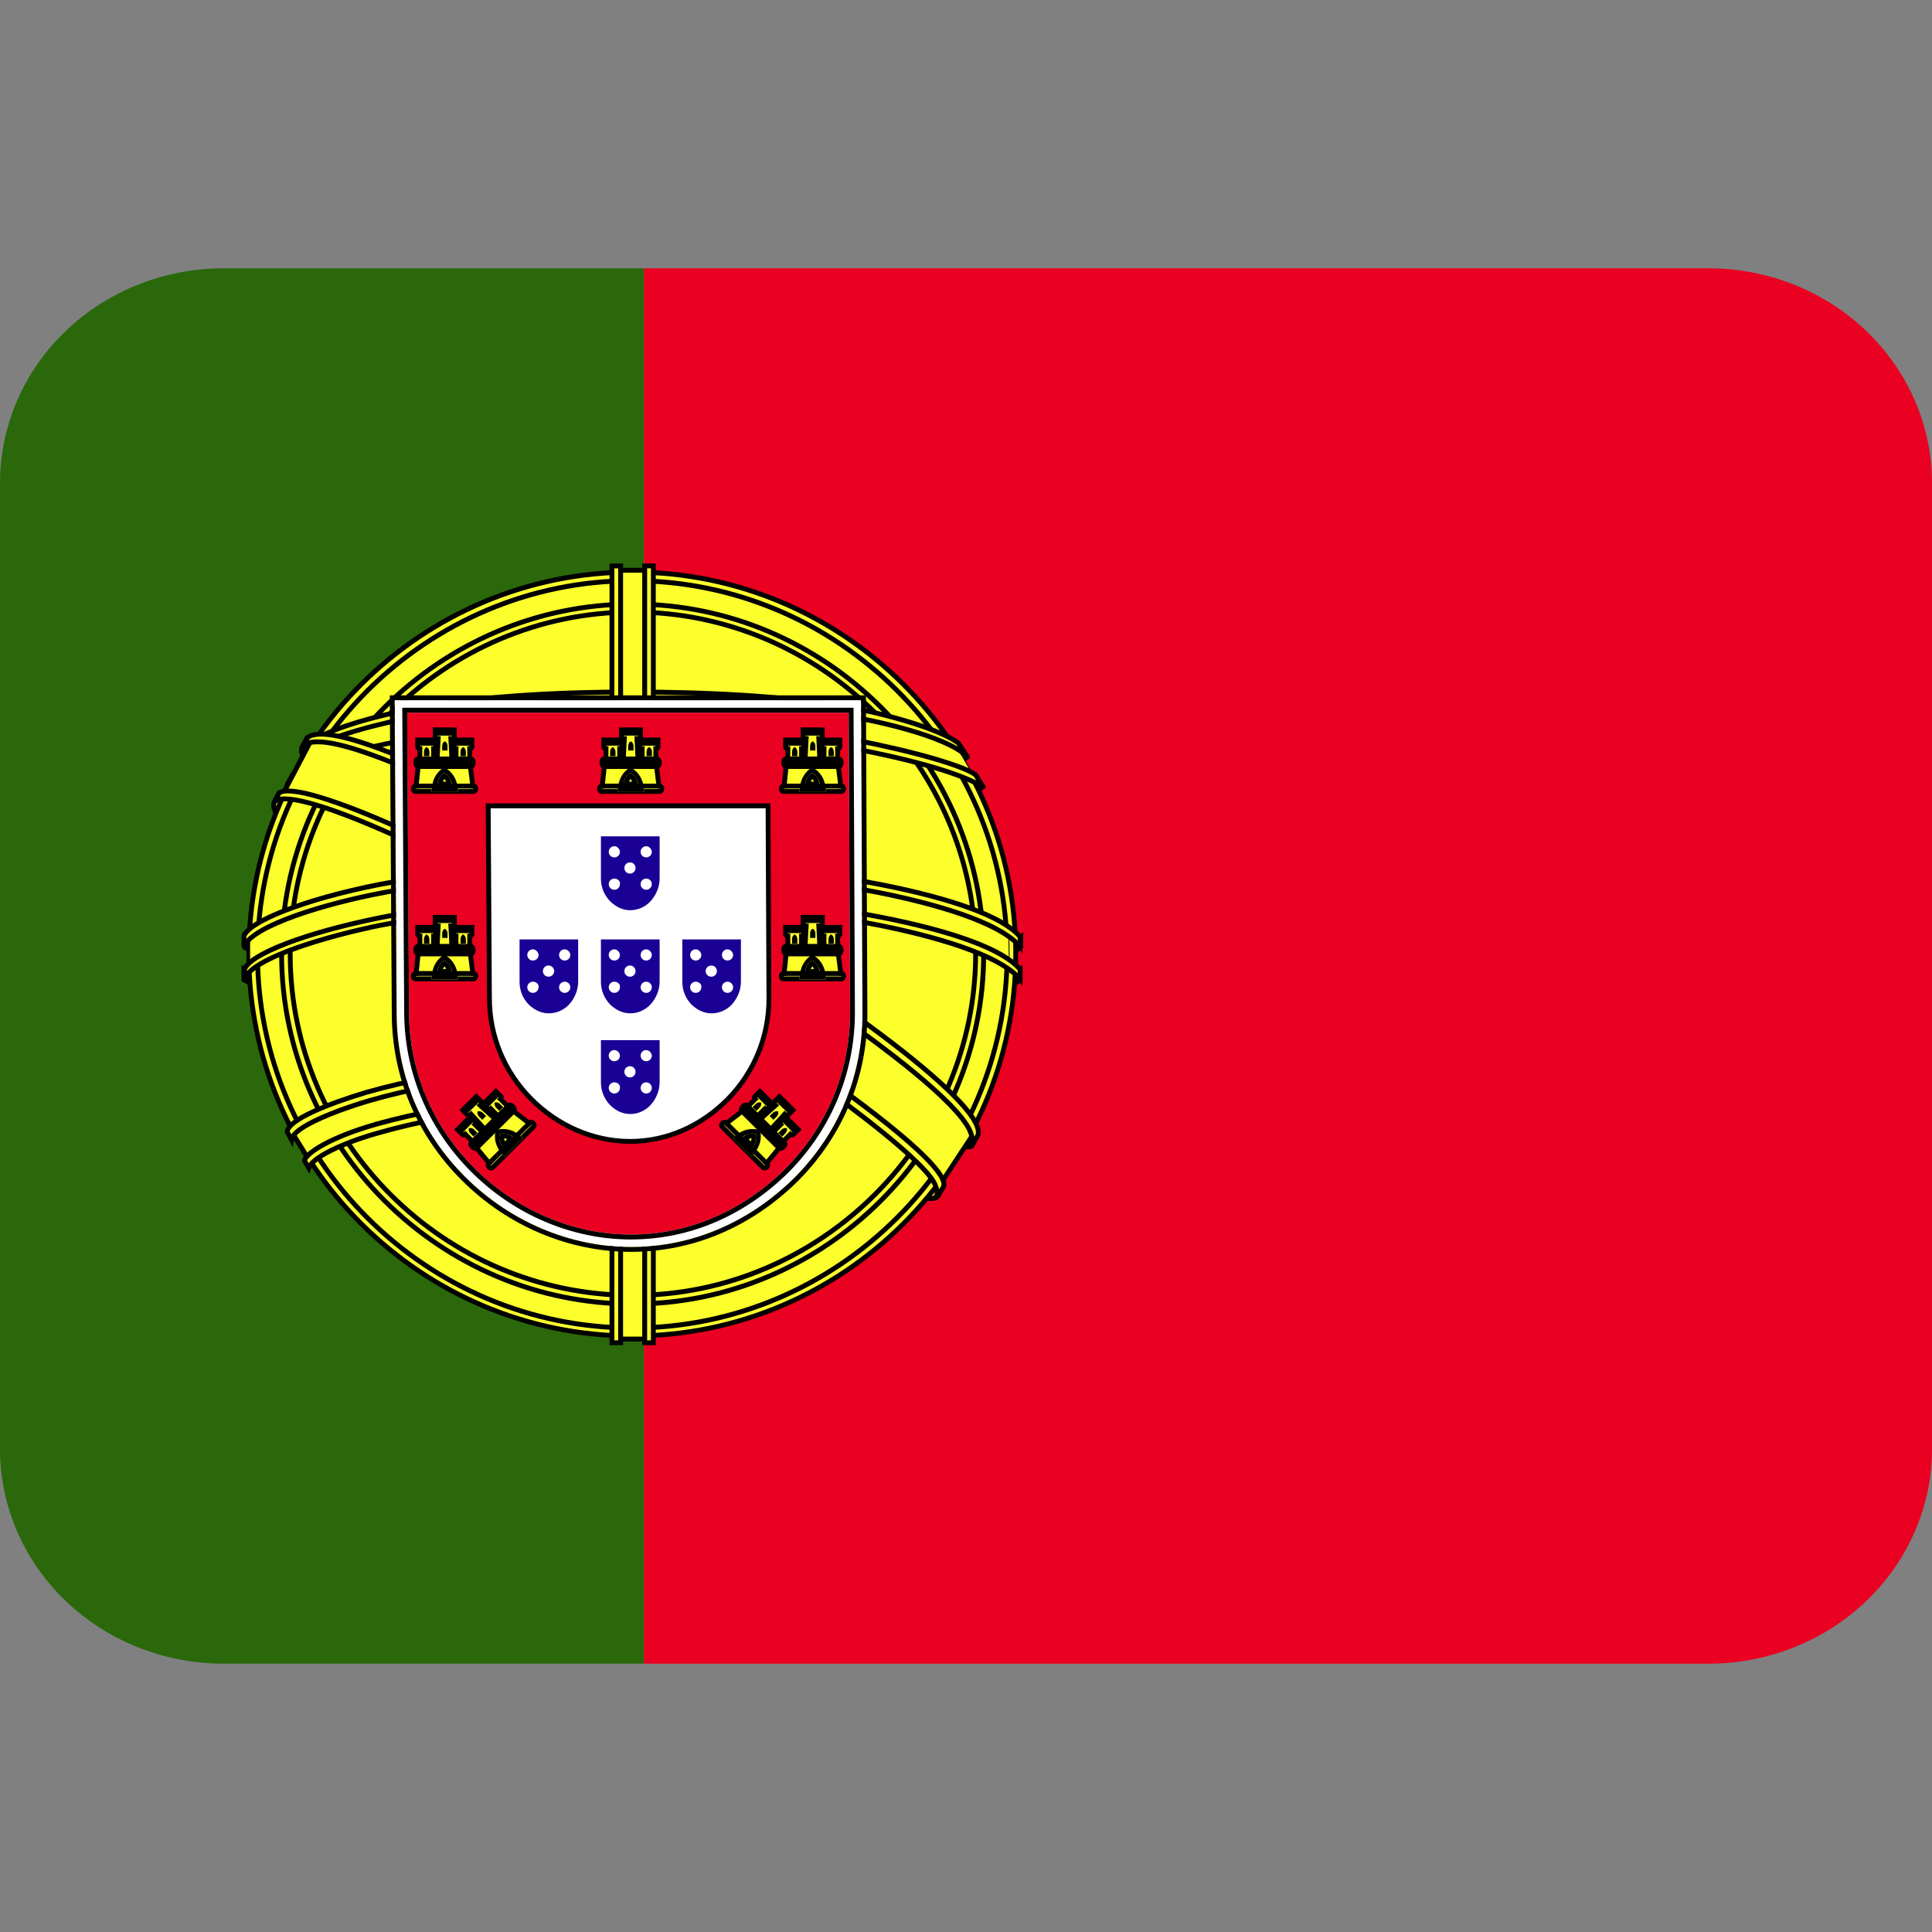 <svg width="24" height="24" viewBox="0 0 24 24" fill="none" xmlns="http://www.w3.org/2000/svg">
<rect x="0" y="0" width="24" height="24" fill="#808080" stroke="none"/>
<g clip-path="url(#clip0)">
<path d="M2.778 3.333C2.041 3.333 1.335 3.614 0.814 4.114C0.293 4.614 0 5.293 0 6L0 18C0 18.707 0.293 19.386 0.814 19.886C1.335 20.386 2.041 20.667 2.778 20.667H8V3.333L2.778 3.333Z" fill="#2A680B"/>
<path d="M21.222 3.333H8V20.667H21.222C21.959 20.667 22.666 20.386 23.186 19.886C23.707 19.386 24 18.707 24 18V6C24 5.293 23.707 4.614 23.186 4.114C22.666 3.614 21.959 3.333 21.222 3.333Z" fill="#EA0020"/>
<path d="M11.621 14.823C10.172 14.777 3.506 10.636 3.46 9.972L3.828 9.361C4.488 10.316 11.299 14.35 11.966 14.204L11.621 14.823Z" fill="#FCFF2C"/>
<path d="M3.751 9.284C3.621 9.636 5.492 10.789 7.74 12.149C9.987 13.509 11.928 14.357 12.074 14.235C12.082 14.22 12.143 14.113 12.135 14.113C12.112 14.151 12.043 14.166 11.944 14.136C11.338 13.96 9.75 13.234 7.786 12.05C5.822 10.866 4.119 9.773 3.851 9.307C3.836 9.276 3.82 9.215 3.82 9.169H3.813L3.759 9.269L3.751 9.284ZM11.66 14.846C11.637 14.892 11.591 14.892 11.499 14.884C10.954 14.823 9.305 14.021 7.356 12.86C5.086 11.507 3.214 10.27 3.414 9.949L3.467 9.849H3.475C3.291 10.392 7.172 12.608 7.402 12.753C9.65 14.143 11.545 14.953 11.713 14.739L11.66 14.846Z" fill="#FCFF2C"/>
<path fill-rule="evenodd" clip-rule="evenodd" d="M3.795 9.139H3.851V9.169C3.851 9.21 3.865 9.266 3.878 9.293C3.942 9.404 4.095 9.556 4.322 9.742C4.55 9.928 4.848 10.145 5.2 10.384C5.904 10.863 6.82 11.432 7.802 12.024C9.765 13.208 11.35 13.932 11.952 14.107L11.953 14.107C12 14.121 12.037 14.124 12.064 14.12C12.091 14.116 12.105 14.106 12.11 14.097L12.119 14.083H12.136C12.14 14.083 12.146 14.084 12.151 14.087C12.157 14.09 12.161 14.095 12.163 14.099C12.167 14.106 12.167 14.113 12.166 14.115C12.166 14.12 12.165 14.125 12.164 14.127C12.163 14.132 12.16 14.137 12.158 14.142C12.153 14.153 12.145 14.168 12.137 14.182C12.129 14.199 12.12 14.214 12.113 14.227C12.107 14.237 12.103 14.245 12.101 14.248L12.098 14.254L12.094 14.258C12.076 14.273 12.051 14.277 12.027 14.277C12.001 14.277 11.969 14.273 11.933 14.266C11.859 14.251 11.761 14.222 11.642 14.18C11.403 14.096 11.075 13.959 10.683 13.775C9.897 13.408 8.849 12.855 7.725 12.175C6.601 11.495 5.571 10.866 4.837 10.363C4.471 10.112 4.177 9.891 3.983 9.711C3.886 9.621 3.813 9.54 3.768 9.468C3.724 9.399 3.702 9.331 3.723 9.274L3.724 9.272L3.733 9.254L3.795 9.139ZM3.802 9.254L3.786 9.283L3.779 9.296C3.769 9.326 3.778 9.371 3.819 9.436C3.86 9.501 3.929 9.578 4.024 9.667C4.215 9.844 4.505 10.063 4.871 10.314C5.603 10.815 6.632 11.443 7.756 12.123C8.879 12.803 9.925 13.354 10.708 13.721C11.1 13.904 11.425 14.04 11.662 14.123C11.78 14.165 11.875 14.193 11.944 14.207C11.979 14.213 12.006 14.217 12.026 14.216C12.036 14.216 12.043 14.216 12.048 14.214C12.05 14.214 12.051 14.214 12.052 14.213C12.054 14.209 12.058 14.202 12.062 14.195C12.064 14.191 12.067 14.186 12.07 14.18C12.032 14.185 11.987 14.18 11.935 14.165C11.325 13.988 9.735 13.26 7.771 12.076C6.789 11.483 5.872 10.914 5.166 10.434C4.814 10.194 4.513 9.976 4.284 9.789C4.056 9.603 3.895 9.444 3.825 9.322L3.825 9.321L3.824 9.321C3.816 9.304 3.808 9.28 3.802 9.254ZM3.45 9.819H3.518L3.504 9.859C3.496 9.884 3.498 9.916 3.515 9.959C3.532 10.001 3.562 10.05 3.606 10.105C3.693 10.216 3.828 10.346 3.999 10.488C4.339 10.774 4.813 11.105 5.3 11.425C6.068 11.928 6.864 12.399 7.228 12.613C7.327 12.672 7.394 12.711 7.419 12.727C8.542 13.422 9.576 13.971 10.35 14.32C10.738 14.495 11.059 14.619 11.293 14.686C11.411 14.719 11.505 14.738 11.574 14.742C11.609 14.744 11.636 14.743 11.655 14.738C11.675 14.733 11.685 14.727 11.69 14.721L11.741 14.753L11.687 14.86C11.679 14.875 11.669 14.888 11.656 14.897C11.642 14.907 11.627 14.912 11.611 14.915C11.58 14.921 11.542 14.918 11.497 14.915L11.496 14.914C11.355 14.899 11.147 14.836 10.885 14.734C10.622 14.631 10.303 14.489 9.941 14.312C9.216 13.958 8.316 13.467 7.341 12.886C6.206 12.209 5.17 11.561 4.442 11.042C4.078 10.783 3.79 10.554 3.606 10.37C3.513 10.278 3.445 10.196 3.407 10.125C3.369 10.056 3.355 9.988 3.388 9.934L3.45 9.819ZM3.448 9.95L3.44 9.964L3.44 9.965C3.424 9.99 3.425 10.031 3.46 10.096C3.494 10.159 3.557 10.237 3.648 10.328C3.829 10.508 4.114 10.734 4.477 10.993C5.203 11.511 6.237 12.158 7.372 12.834C8.346 13.414 9.245 13.905 9.968 14.258C10.329 14.434 10.646 14.576 10.907 14.678C11.168 14.779 11.37 14.839 11.502 14.854C11.549 14.858 11.579 14.86 11.6 14.856C11.61 14.854 11.616 14.851 11.621 14.848C11.625 14.845 11.629 14.84 11.633 14.833L11.649 14.8C11.626 14.804 11.6 14.804 11.57 14.802C11.495 14.798 11.396 14.778 11.277 14.744C11.038 14.675 10.714 14.55 10.325 14.375C9.548 14.025 8.512 13.474 7.387 12.778L7.387 12.778C7.363 12.763 7.299 12.725 7.202 12.668C6.842 12.456 6.037 11.98 5.267 11.475C4.779 11.155 4.303 10.822 3.96 10.535C3.788 10.391 3.649 10.258 3.558 10.143C3.513 10.085 3.479 10.031 3.459 9.981C3.455 9.97 3.451 9.96 3.448 9.95Z" fill="black"/>
<path d="M7.87 10.377C9.328 10.369 11.123 10.178 12.15 9.765L11.928 9.406C11.314 9.742 9.512 9.964 7.855 9.995C5.899 9.979 4.51 9.796 3.82 9.33L3.613 9.712C4.886 10.254 6.19 10.369 7.87 10.377Z" fill="#FCFF2C"/>
<path d="M12.212 9.773C12.174 9.827 11.506 10.063 10.509 10.232C9.834 10.331 8.96 10.422 7.863 10.422C6.82 10.422 5.976 10.346 5.331 10.262C4.288 10.102 3.751 9.872 3.552 9.796C3.567 9.758 3.583 9.735 3.598 9.697C4.173 9.926 4.71 10.056 5.339 10.155C5.976 10.239 6.82 10.316 7.855 10.316C8.944 10.316 9.811 10.216 10.478 10.117C11.499 9.956 12.051 9.743 12.128 9.643L12.212 9.773ZM12.013 9.406C11.905 9.498 11.353 9.689 10.386 9.842C9.742 9.934 8.921 10.018 7.87 10.018C6.873 10.018 6.06 9.949 5.439 9.865C4.457 9.735 3.935 9.506 3.744 9.437C3.759 9.406 3.782 9.376 3.805 9.338C3.951 9.414 4.457 9.613 5.454 9.758C6.068 9.842 6.881 9.911 7.87 9.911C8.914 9.911 9.727 9.827 10.363 9.735C11.338 9.605 11.859 9.353 11.936 9.292L12.013 9.406Z" fill="#FCFF2C"/>
<path fill-rule="evenodd" clip-rule="evenodd" d="M11.943 9.248L12.053 9.412L12.032 9.429C12.001 9.456 11.943 9.486 11.86 9.52C11.777 9.553 11.667 9.591 11.53 9.63C11.256 9.709 10.875 9.795 10.391 9.872L10.391 9.872C9.745 9.964 8.923 10.048 7.87 10.048C6.872 10.048 6.057 9.979 5.435 9.895C4.561 9.779 4.05 9.585 3.812 9.495C3.781 9.483 3.755 9.473 3.733 9.465L3.701 9.454L3.717 9.423C3.725 9.407 3.735 9.39 3.746 9.374C3.748 9.37 3.751 9.367 3.753 9.363C3.762 9.35 3.77 9.337 3.779 9.322L3.794 9.298L3.819 9.311C3.961 9.385 4.463 9.583 5.458 9.728C6.071 9.812 6.882 9.88 7.87 9.88C8.912 9.88 9.723 9.797 10.359 9.705L10.359 9.705C10.845 9.64 11.217 9.545 11.477 9.459C11.607 9.416 11.708 9.375 11.782 9.341C11.857 9.307 11.901 9.281 11.917 9.268L11.943 9.248ZM11.496 9.516C11.232 9.604 10.856 9.7 10.367 9.765C9.73 9.857 8.915 9.941 7.87 9.941C6.879 9.941 6.065 9.872 5.45 9.788L5.45 9.788C4.5 9.649 3.993 9.463 3.816 9.377C3.812 9.384 3.807 9.39 3.803 9.396C3.801 9.4 3.799 9.403 3.797 9.407C3.793 9.412 3.79 9.416 3.787 9.421C3.801 9.426 3.816 9.432 3.833 9.438C4.07 9.528 4.576 9.72 5.443 9.835C6.063 9.919 6.875 9.987 7.87 9.987C8.919 9.987 9.739 9.904 10.382 9.812C10.864 9.736 11.242 9.65 11.513 9.572C11.649 9.533 11.757 9.496 11.838 9.464C11.9 9.439 11.944 9.417 11.971 9.399L11.928 9.334C11.901 9.35 11.86 9.372 11.807 9.396C11.731 9.431 11.627 9.472 11.496 9.516ZM12.13 9.591L12.248 9.774L12.236 9.791C12.231 9.799 12.222 9.805 12.214 9.81C12.205 9.816 12.195 9.822 12.182 9.828C12.157 9.841 12.123 9.855 12.081 9.872C11.996 9.905 11.877 9.945 11.729 9.988C11.431 10.075 11.014 10.177 10.514 10.261L10.513 10.261C9.837 10.361 8.961 10.453 7.863 10.453C6.818 10.453 5.973 10.376 5.327 10.292L5.327 10.292C4.356 10.143 3.822 9.934 3.59 9.843C3.572 9.836 3.556 9.83 3.541 9.824L3.512 9.813L3.524 9.785C3.532 9.765 3.54 9.748 3.548 9.733L3.548 9.733C3.556 9.718 3.563 9.703 3.57 9.685L3.581 9.658L3.609 9.669C4.182 9.897 4.716 10.026 5.343 10.125C5.979 10.209 6.821 10.285 7.855 10.285C8.942 10.285 9.807 10.186 10.474 10.087C10.983 10.007 11.374 9.914 11.648 9.828C11.785 9.786 11.891 9.745 11.968 9.709C12.007 9.691 12.037 9.675 12.06 9.66C12.084 9.645 12.097 9.633 12.104 9.625L12.13 9.591ZM11.666 9.886C11.389 9.972 10.994 10.066 10.483 10.147L10.483 10.147C9.814 10.246 8.946 10.346 7.855 10.346C6.818 10.346 5.973 10.269 5.335 10.185L5.334 10.185C4.714 10.087 4.181 9.959 3.614 9.735C3.61 9.744 3.606 9.752 3.602 9.76L3.602 9.76C3.598 9.766 3.595 9.773 3.592 9.779C3.598 9.782 3.605 9.784 3.612 9.787C3.842 9.877 4.372 10.084 5.336 10.232C5.979 10.316 6.821 10.392 7.863 10.392C8.958 10.392 9.831 10.301 10.504 10.202C11.002 10.118 11.416 10.017 11.712 9.93C11.859 9.887 11.976 9.848 12.059 9.816C12.1 9.8 12.133 9.786 12.155 9.774C12.161 9.771 12.167 9.768 12.171 9.766L12.122 9.69C12.113 9.697 12.104 9.704 12.093 9.711C12.067 9.728 12.034 9.745 11.994 9.764C11.914 9.801 11.804 9.843 11.666 9.886Z" fill="black"/>
<path d="M3.091 12.119C3.989 12.6 5.976 12.837 7.855 12.86C9.565 12.86 11.798 12.592 12.634 12.157L12.611 11.675C12.35 12.08 9.964 12.47 7.84 12.455C5.722 12.44 3.751 12.111 3.091 11.691V12.119Z" fill="#FCFF2C"/>
<path d="M12.672 12.05V12.164C12.55 12.317 11.759 12.539 10.778 12.699C10.026 12.814 9.052 12.898 7.832 12.898C6.674 12.898 5.753 12.814 5.032 12.707C3.905 12.539 3.176 12.256 3.03 12.172V12.042C3.467 12.332 4.649 12.539 5.048 12.608C5.761 12.714 6.674 12.799 7.832 12.799C9.044 12.799 10.018 12.714 10.762 12.6C11.468 12.493 12.473 12.226 12.672 12.05ZM12.68 11.645V11.759C12.557 11.912 11.767 12.134 10.785 12.294C10.034 12.409 9.059 12.493 7.84 12.493C6.681 12.493 5.761 12.409 5.04 12.302C3.912 12.134 3.184 11.851 3.038 11.767V11.637C3.475 11.928 4.656 12.134 5.055 12.203C5.769 12.31 6.681 12.394 7.84 12.394C9.052 12.394 10.026 12.31 10.77 12.195C11.468 12.088 12.48 11.821 12.68 11.645Z" fill="#FCFF2C"/>
<path fill-rule="evenodd" clip-rule="evenodd" d="M12.71 11.578V11.77L12.703 11.778C12.685 11.802 12.655 11.824 12.619 11.846C12.582 11.868 12.536 11.89 12.482 11.913C12.373 11.958 12.231 12.006 12.063 12.053C11.726 12.148 11.282 12.244 10.79 12.324L10.79 12.324C10.036 12.439 9.061 12.523 7.84 12.523C6.68 12.523 5.758 12.439 5.035 12.332C4.47 12.248 4.005 12.134 3.662 12.032C3.32 11.93 3.099 11.837 3.023 11.793L3.008 11.785V11.581L3.054 11.612C3.268 11.754 3.668 11.877 4.068 11.974C4.466 12.07 4.86 12.139 5.06 12.173C5.772 12.28 6.683 12.364 7.84 12.364C9.05 12.364 10.023 12.28 10.765 12.165C11.113 12.112 11.539 12.019 11.904 11.917C12.086 11.866 12.252 11.813 12.384 11.762C12.519 11.71 12.614 11.662 12.66 11.622L12.71 11.578ZM3.068 11.692V11.749C3.151 11.793 3.36 11.879 3.679 11.974C4.019 12.076 4.482 12.188 5.044 12.272C5.764 12.379 6.683 12.463 7.84 12.463C9.058 12.463 10.03 12.379 10.78 12.264C11.271 12.184 11.712 12.089 12.046 11.995C12.214 11.948 12.353 11.901 12.458 11.857C12.511 11.835 12.554 11.814 12.588 11.794C12.617 11.777 12.637 11.761 12.65 11.748V11.704C12.591 11.741 12.506 11.78 12.406 11.818C12.271 11.87 12.103 11.924 11.92 11.975C11.553 12.077 11.125 12.171 10.774 12.225C10.029 12.34 9.053 12.424 7.84 12.424C6.68 12.424 5.766 12.34 5.051 12.232L5.05 12.232C4.851 12.198 4.455 12.129 4.054 12.032C3.681 11.942 3.299 11.827 3.068 11.692ZM12.702 11.983V12.175L12.696 12.183C12.677 12.207 12.648 12.229 12.611 12.251C12.574 12.273 12.528 12.295 12.474 12.318C12.366 12.363 12.223 12.411 12.055 12.458C11.718 12.553 11.274 12.649 10.782 12.729L10.782 12.729C10.029 12.844 9.053 12.928 7.832 12.928C6.672 12.928 5.75 12.844 5.028 12.737C4.462 12.652 3.997 12.539 3.654 12.437C3.312 12.335 3.091 12.242 3.015 12.198L3 12.19V11.986L3.047 12.017C3.26 12.159 3.66 12.282 4.06 12.379C4.459 12.475 4.853 12.543 5.052 12.578C5.764 12.684 6.675 12.768 7.832 12.768C9.043 12.768 10.015 12.684 10.758 12.57C11.109 12.517 11.536 12.424 11.899 12.322C12.08 12.271 12.246 12.218 12.378 12.167C12.511 12.115 12.607 12.067 12.652 12.027L12.702 11.983ZM3.06 12.097V12.154C3.143 12.198 3.352 12.284 3.672 12.379C4.012 12.481 4.474 12.593 5.037 12.677C5.756 12.784 6.675 12.868 7.832 12.868C9.05 12.868 10.023 12.784 10.773 12.669C11.263 12.589 11.705 12.494 12.039 12.4C12.206 12.353 12.346 12.306 12.451 12.262C12.503 12.24 12.547 12.219 12.58 12.199C12.609 12.182 12.629 12.166 12.642 12.153V12.109C12.583 12.146 12.499 12.184 12.4 12.223C12.265 12.275 12.098 12.328 11.915 12.38C11.55 12.482 11.121 12.576 10.767 12.63C10.021 12.745 9.045 12.829 7.832 12.829C6.672 12.829 5.758 12.745 5.043 12.637L5.042 12.637C4.843 12.603 4.447 12.534 4.046 12.437C3.673 12.347 3.291 12.232 3.06 12.097Z" fill="black"/>
<path d="M7.855 7.588C10.217 7.588 12.127 9.506 12.127 11.859C12.127 14.212 10.217 16.114 7.855 16.114C5.492 16.114 3.582 14.204 3.582 11.851C3.575 9.49 5.492 7.588 7.855 7.588ZM7.855 7.16C10.44 7.16 12.557 9.269 12.557 11.844C12.557 14.418 10.447 16.527 7.855 16.527C5.27 16.527 3.153 14.418 3.153 11.844C3.153 9.269 5.262 7.16 7.855 7.16Z" fill="#FCFF2C"/>
<path d="M7.855 7.107C10.478 7.107 12.618 9.238 12.618 11.851C12.618 14.464 10.478 16.596 7.855 16.596C5.232 16.596 3.091 14.464 3.091 11.851C3.091 9.238 5.232 7.107 7.855 7.107ZM7.855 7.214C10.409 7.214 12.511 9.299 12.511 11.851C12.511 14.403 10.409 16.497 7.855 16.497C5.301 16.497 3.199 14.411 3.199 11.851C3.199 9.299 5.301 7.214 7.855 7.214Z" fill="#FCFF2C"/>
<path fill-rule="evenodd" clip-rule="evenodd" d="M7.855 7.137C5.248 7.137 3.121 9.255 3.121 11.851C3.121 14.447 5.248 16.566 7.855 16.566C10.462 16.566 12.588 14.447 12.588 11.851C12.588 9.255 10.462 7.137 7.855 7.137ZM3.061 11.851C3.061 9.222 5.215 7.076 7.855 7.076C10.495 7.076 12.648 9.222 12.648 11.851C12.648 14.481 10.495 16.626 7.855 16.626C5.215 16.626 3.061 14.481 3.061 11.851ZM7.855 7.244C5.317 7.244 3.229 9.316 3.229 11.851C3.229 14.394 5.317 16.466 7.855 16.466C10.393 16.466 12.481 14.386 12.481 11.851C12.481 9.316 10.393 7.244 7.855 7.244ZM3.169 11.851C3.169 9.283 5.284 7.183 7.855 7.183C10.426 7.183 12.541 9.283 12.541 11.851C12.541 14.42 10.426 16.527 7.855 16.527C5.284 16.527 3.169 14.428 3.169 11.851Z" fill="black"/>
<path d="M7.863 7.504C10.256 7.504 12.22 9.46 12.22 11.851C12.22 14.243 10.248 16.199 7.863 16.199C5.469 16.199 3.498 14.243 3.498 11.851C3.498 9.46 5.469 7.504 7.863 7.504ZM7.863 7.603C10.195 7.603 12.12 9.513 12.12 11.844C12.12 14.174 10.195 16.092 7.863 16.092C5.523 16.092 3.605 14.181 3.605 11.851C3.605 9.521 5.523 7.603 7.863 7.603Z" fill="#FCFF2C"/>
<path fill-rule="evenodd" clip-rule="evenodd" d="M7.863 7.534C5.486 7.534 3.528 9.477 3.528 11.851C3.528 14.226 5.486 16.168 7.863 16.168C10.232 16.168 12.189 14.226 12.189 11.851C12.189 9.477 10.239 7.534 7.863 7.534ZM3.468 11.851C3.468 9.443 5.453 7.474 7.863 7.474C10.272 7.474 12.25 9.443 12.25 11.851C12.25 14.259 10.265 16.229 7.863 16.229C5.453 16.229 3.468 14.259 3.468 11.851ZM7.863 7.633C5.54 7.633 3.635 9.538 3.635 11.851C3.635 14.165 5.54 16.061 7.863 16.061C10.178 16.061 12.09 14.157 12.09 11.844C12.09 9.53 10.178 7.633 7.863 7.633ZM3.575 11.851C3.575 9.504 5.506 7.573 7.863 7.573C10.211 7.573 12.15 9.497 12.15 11.844C12.15 14.191 10.211 16.122 7.863 16.122C5.506 16.122 3.575 14.198 3.575 11.851Z" fill="black"/>
<path d="M3.099 11.647C3.691 11.101 5.87 10.751 7.806 10.759C9.741 10.766 12.033 11.169 12.527 11.64L12.534 12.042C12.117 11.647 10.341 11.184 7.813 11.177C5.285 11.169 3.449 11.655 3.107 12.057V11.647H3.099Z" fill="#FCFF2C"/>
<path d="M7.855 11.118C8.983 11.118 10.072 11.225 10.939 11.393C11.836 11.569 12.457 11.79 12.672 12.042V12.165C12.412 11.851 11.568 11.622 10.916 11.492C10.057 11.324 8.975 11.217 7.855 11.217C6.674 11.217 5.577 11.332 4.733 11.492C4.058 11.63 3.145 11.897 3.038 12.157V12.042C3.099 11.859 3.774 11.591 4.718 11.4C5.569 11.232 6.674 11.126 7.855 11.118ZM7.855 10.713C8.983 10.713 10.072 10.82 10.939 10.988C11.829 11.164 12.457 11.385 12.672 11.637V11.76C12.412 11.446 11.568 11.217 10.916 11.087C10.057 10.919 8.975 10.812 7.855 10.812C6.674 10.812 5.585 10.927 4.733 11.095C4.081 11.217 3.138 11.492 3.03 11.76V11.63C3.092 11.446 3.782 11.171 4.71 10.988C5.569 10.828 6.674 10.713 7.855 10.713Z" fill="#FCFF2C"/>
<path fill-rule="evenodd" clip-rule="evenodd" d="M7.855 10.743C6.676 10.743 5.573 10.857 4.716 11.018C4.253 11.109 3.85 11.223 3.556 11.337C3.409 11.394 3.289 11.45 3.204 11.504C3.161 11.53 3.127 11.555 3.103 11.579C3.08 11.601 3.067 11.619 3.06 11.635V11.663C3.069 11.654 3.078 11.645 3.087 11.637C3.127 11.602 3.177 11.567 3.235 11.534C3.351 11.467 3.501 11.403 3.667 11.344C4 11.226 4.4 11.127 4.727 11.065C5.581 10.897 6.672 10.782 7.855 10.782C8.977 10.782 10.06 10.889 10.921 11.058C11.248 11.123 11.623 11.213 11.95 11.326C12.114 11.383 12.266 11.445 12.393 11.514C12.492 11.567 12.577 11.623 12.642 11.684V11.649C12.538 11.532 12.336 11.418 12.048 11.312C11.755 11.204 11.377 11.105 10.933 11.018C10.068 10.85 8.981 10.743 7.855 10.743ZM4.704 10.958C5.565 10.797 6.672 10.683 7.855 10.683C8.984 10.683 10.075 10.79 10.944 10.958C11.39 11.046 11.771 11.146 12.069 11.256C12.365 11.365 12.582 11.485 12.695 11.618L12.702 11.626V11.843L12.649 11.779C12.587 11.705 12.489 11.634 12.365 11.567C12.241 11.501 12.092 11.439 11.931 11.383C11.607 11.271 11.235 11.182 10.91 11.117C10.053 10.949 8.973 10.842 7.855 10.842C6.675 10.842 5.588 10.957 4.739 11.124L4.739 11.124C4.414 11.185 4.016 11.284 3.687 11.401C3.523 11.46 3.376 11.522 3.265 11.586C3.209 11.618 3.163 11.65 3.127 11.682C3.092 11.713 3.069 11.743 3.058 11.771L3 11.76V11.625L3.001 11.62C3.011 11.591 3.033 11.562 3.061 11.535C3.09 11.508 3.127 11.48 3.172 11.452C3.262 11.396 3.385 11.338 3.534 11.281C3.832 11.165 4.239 11.05 4.704 10.958L4.704 10.958ZM7.855 11.088L7.855 11.088C8.984 11.088 10.075 11.195 10.944 11.363C11.394 11.451 11.775 11.551 12.072 11.661C12.367 11.77 12.582 11.89 12.695 12.023L12.702 12.031V12.248L12.649 12.184C12.587 12.11 12.489 12.039 12.365 11.972C12.241 11.906 12.092 11.844 11.931 11.788C11.607 11.676 11.235 11.587 10.91 11.522C10.053 11.354 8.973 11.247 7.855 11.247C6.676 11.247 5.581 11.362 4.739 11.522C4.402 11.59 4.007 11.691 3.683 11.807C3.52 11.865 3.377 11.926 3.268 11.989C3.213 12.02 3.168 12.051 3.134 12.082C3.099 12.113 3.077 12.142 3.066 12.168L3.008 12.157V12.037L3.009 12.033C3.019 12.003 3.04 11.975 3.068 11.948C3.096 11.921 3.133 11.893 3.178 11.866C3.266 11.811 3.388 11.753 3.536 11.696C3.832 11.582 4.239 11.467 4.712 11.371L4.712 11.371C5.565 11.202 6.672 11.095 7.855 11.088ZM10.933 11.422C10.068 11.255 8.981 11.148 7.855 11.148C6.675 11.156 5.573 11.262 4.724 11.43C4.253 11.525 3.85 11.639 3.558 11.752C3.411 11.809 3.294 11.865 3.209 11.917C3.167 11.943 3.134 11.968 3.11 11.992C3.087 12.013 3.074 12.032 3.068 12.048V12.062C3.076 12.053 3.085 12.045 3.094 12.037C3.132 12.003 3.181 11.969 3.238 11.937C3.351 11.872 3.499 11.809 3.662 11.75C3.99 11.633 4.389 11.532 4.727 11.463L4.727 11.463C5.573 11.302 6.672 11.187 7.855 11.187C8.977 11.187 10.06 11.294 10.921 11.463C11.248 11.528 11.623 11.618 11.95 11.731C12.114 11.788 12.266 11.85 12.393 11.919C12.492 11.972 12.577 12.028 12.642 12.089V12.054C12.538 11.937 12.338 11.823 12.051 11.717C11.759 11.609 11.381 11.51 10.933 11.422Z" fill="black"/>
<path d="M7.832 8.635C9.604 8.627 11.146 8.879 11.859 9.246L12.12 9.689C11.506 9.361 9.834 9.017 7.839 9.07C6.213 9.078 4.472 9.246 3.598 9.712L3.904 9.2C4.618 8.826 6.313 8.635 7.832 8.635Z" fill="#FCFF2C"/>
<path d="M7.855 9.001C8.867 9.001 9.842 9.055 10.616 9.192C11.337 9.33 12.028 9.529 12.127 9.636L12.204 9.773C11.966 9.62 11.368 9.445 10.601 9.299C9.834 9.154 8.852 9.108 7.847 9.108C6.704 9.108 5.822 9.162 5.063 9.299C4.257 9.452 3.697 9.666 3.559 9.765L3.636 9.62C3.904 9.483 4.326 9.322 5.04 9.192C5.837 9.055 6.727 9.009 7.855 9.001ZM7.855 8.597C8.821 8.597 9.78 8.65 10.524 8.78C11.115 8.894 11.69 9.07 11.905 9.231L12.02 9.406C11.828 9.192 11.115 8.994 10.478 8.887C9.742 8.757 8.821 8.711 7.855 8.703C6.842 8.703 5.899 8.765 5.17 8.902C4.48 9.032 4.027 9.192 3.835 9.315L3.935 9.17C4.196 9.032 4.618 8.902 5.155 8.803C5.891 8.658 6.835 8.597 7.855 8.597Z" fill="#FCFF2C"/>
<path fill-rule="evenodd" clip-rule="evenodd" d="M7.855 8.627C6.836 8.627 5.895 8.688 5.161 8.832L5.161 8.832C4.629 8.931 4.213 9.059 3.956 9.193L3.932 9.227C4.167 9.114 4.583 8.982 5.165 8.872C5.896 8.734 6.842 8.673 7.855 8.673H7.855C8.822 8.681 9.745 8.727 10.484 8.857C10.803 8.911 11.142 8.987 11.425 9.078C11.567 9.123 11.696 9.172 11.801 9.223C11.836 9.24 11.868 9.257 11.898 9.274L11.883 9.252C11.779 9.176 11.588 9.094 11.347 9.017C11.104 8.939 10.813 8.867 10.519 8.809C9.778 8.68 8.821 8.627 7.855 8.627ZM5.149 8.773C5.889 8.627 6.834 8.566 7.855 8.566C8.822 8.566 9.783 8.62 10.53 8.75L10.53 8.75C10.827 8.808 11.119 8.881 11.365 8.959C11.61 9.038 11.812 9.123 11.923 9.206L11.928 9.21L12.046 9.39L11.998 9.426C11.954 9.377 11.878 9.327 11.775 9.277C11.673 9.228 11.547 9.18 11.407 9.135C11.127 9.046 10.791 8.97 10.474 8.917L10.473 8.916C9.739 8.787 8.821 8.741 7.855 8.734C6.843 8.734 5.902 8.795 5.176 8.932C4.486 9.061 4.039 9.221 3.852 9.34L3.811 9.298L3.915 9.146L3.921 9.143C4.186 9.003 4.611 8.873 5.149 8.773ZM10.611 9.222C9.839 9.085 8.867 9.032 7.855 9.032C6.728 9.039 5.841 9.085 5.045 9.222C4.342 9.35 3.924 9.508 3.659 9.643L3.635 9.687C3.729 9.64 3.871 9.583 4.052 9.524C4.311 9.438 4.654 9.346 5.057 9.27L5.058 9.27C5.82 9.132 6.704 9.078 7.848 9.078C8.853 9.078 9.837 9.124 10.607 9.27C10.991 9.342 11.334 9.423 11.61 9.504C11.824 9.568 12.001 9.632 12.126 9.695L12.103 9.654C12.094 9.644 12.076 9.632 12.05 9.618C12.021 9.603 11.984 9.586 11.94 9.569C11.851 9.533 11.734 9.494 11.597 9.454C11.323 9.374 10.971 9.291 10.611 9.222ZM7.855 8.971L7.855 8.971C8.868 8.971 9.845 9.025 10.622 9.163L10.622 9.163C10.984 9.232 11.337 9.316 11.614 9.396C11.752 9.437 11.871 9.476 11.962 9.512C12.008 9.531 12.047 9.548 12.078 9.565C12.108 9.581 12.134 9.598 12.15 9.615L12.152 9.618L12.231 9.758L12.188 9.798C12.073 9.725 11.868 9.643 11.593 9.562C11.319 9.481 10.979 9.401 10.596 9.329C9.831 9.184 8.852 9.139 7.848 9.139C6.705 9.139 5.825 9.192 5.069 9.329C4.667 9.405 4.327 9.497 4.071 9.581C3.813 9.666 3.642 9.743 3.577 9.79L3.533 9.751L3.614 9.598L3.623 9.593C3.894 9.454 4.319 9.293 5.035 9.163L5.035 9.163C5.835 9.025 6.727 8.979 7.855 8.971Z" fill="black"/>
<path d="M3.866 9.192C5.331 9.177 12.089 13.31 12.104 14.067L11.682 14.709C11.491 13.822 4.641 9.804 3.506 9.88L3.866 9.192Z" fill="#FCFF2C"/>
<path fill-rule="evenodd" clip-rule="evenodd" d="M3.885 9.223L3.556 9.849C3.705 9.853 3.922 9.908 4.185 10.001C4.483 10.106 4.845 10.26 5.248 10.45C6.054 10.831 7.024 11.354 7.963 11.907C8.903 12.461 9.814 13.044 10.502 13.545C10.845 13.796 11.134 14.026 11.343 14.222C11.448 14.319 11.533 14.409 11.595 14.489C11.638 14.543 11.671 14.594 11.691 14.641L12.074 14.059C12.07 14.021 12.047 13.97 12.001 13.905C11.952 13.835 11.879 13.753 11.785 13.661C11.597 13.477 11.328 13.255 10.999 13.008C10.341 12.515 9.45 11.929 8.514 11.366C7.577 10.803 6.595 10.265 5.757 9.868C5.337 9.67 4.954 9.507 4.63 9.395C4.317 9.286 4.062 9.225 3.885 9.223ZM12.05 13.87C12.102 13.943 12.134 14.009 12.135 14.066L12.135 14.076L11.668 14.785L11.653 14.715C11.643 14.666 11.608 14.603 11.548 14.526C11.488 14.45 11.405 14.362 11.302 14.266C11.096 14.072 10.809 13.844 10.466 13.594C9.78 13.095 8.871 12.512 7.933 11.959C6.994 11.407 6.026 10.884 5.222 10.505C4.821 10.315 4.46 10.162 4.165 10.058C3.869 9.953 3.643 9.901 3.508 9.91L3.454 9.914L3.848 9.162L3.866 9.162C4.055 9.16 4.325 9.225 4.65 9.338C4.977 9.451 5.362 9.615 5.782 9.814C6.623 10.212 7.607 10.751 8.545 11.314C9.482 11.878 10.375 12.465 11.035 12.96C11.365 13.207 11.637 13.431 11.827 13.618C11.923 13.711 11.998 13.796 12.05 13.87Z" fill="black"/>
<path d="M3.467 9.849C3.736 9.666 5.738 10.552 7.824 11.805C9.911 13.066 11.897 14.487 11.713 14.755L11.652 14.846L11.621 14.869C11.629 14.869 11.66 14.831 11.621 14.732C11.537 14.441 10.118 13.318 7.778 11.905C5.492 10.545 3.59 9.727 3.406 9.964L3.467 9.849ZM12.143 14.113C12.312 13.777 10.463 12.386 8.169 11.034C5.822 9.704 4.127 8.925 3.82 9.162L3.751 9.284C3.751 9.292 3.751 9.276 3.767 9.261C3.82 9.215 3.912 9.215 3.958 9.215C4.488 9.223 6.006 9.918 8.139 11.141C9.075 11.683 12.089 13.608 12.074 14.151C12.074 14.197 12.074 14.204 12.059 14.227L12.143 14.113Z" fill="#FCFF2C"/>
<path fill-rule="evenodd" clip-rule="evenodd" d="M5.242 9.483C5.999 9.815 7.011 10.343 8.185 11.008L8.185 11.008C9.332 11.684 10.369 12.371 11.098 12.93C11.463 13.21 11.751 13.459 11.938 13.659C12.031 13.76 12.101 13.849 12.142 13.925C12.181 14 12.198 14.07 12.17 14.126L12.169 14.129L12.083 14.245L12.034 14.211C12.04 14.201 12.042 14.197 12.043 14.192C12.044 14.185 12.044 14.175 12.044 14.151V14.15C12.045 14.123 12.036 14.089 12.016 14.047C11.995 14.005 11.965 13.959 11.924 13.907C11.843 13.803 11.724 13.683 11.577 13.55C11.283 13.286 10.88 12.979 10.446 12.671C9.578 12.054 8.591 11.438 8.124 11.167C7.058 10.556 6.146 10.077 5.435 9.75C5.079 9.586 4.774 9.461 4.525 9.376C4.276 9.291 4.086 9.247 3.958 9.246C3.935 9.246 3.903 9.246 3.87 9.251C3.838 9.256 3.808 9.266 3.787 9.283C3.786 9.284 3.786 9.285 3.785 9.286L3.781 9.293C3.781 9.293 3.781 9.294 3.781 9.294L3.78 9.295C3.78 9.295 3.78 9.296 3.78 9.297C3.779 9.298 3.779 9.299 3.778 9.301C3.777 9.302 3.776 9.304 3.774 9.306C3.773 9.307 3.768 9.313 3.76 9.315C3.748 9.318 3.737 9.314 3.731 9.308C3.726 9.303 3.724 9.298 3.723 9.296C3.722 9.293 3.722 9.29 3.721 9.289C3.721 9.288 3.721 9.286 3.721 9.286L3.721 9.284V9.276L3.727 9.265C3.729 9.262 3.731 9.258 3.734 9.254L3.797 9.142L3.802 9.138C3.848 9.102 3.917 9.088 4 9.09C4.083 9.091 4.186 9.108 4.307 9.138C4.548 9.199 4.864 9.317 5.242 9.483ZM3.836 9.196L3.844 9.182C3.874 9.161 3.925 9.149 3.999 9.15C4.076 9.151 4.174 9.167 4.292 9.197C4.528 9.257 4.841 9.373 5.218 9.538C5.972 9.869 6.981 10.395 8.155 11.06C9.301 11.736 10.335 12.421 11.061 12.978C11.425 13.257 11.71 13.504 11.894 13.701C11.986 13.799 12.051 13.884 12.088 13.954C12.125 14.023 12.13 14.069 12.117 14.097L12.102 14.118C12.098 14.087 12.086 14.054 12.07 14.021C12.047 13.974 12.014 13.923 11.972 13.87C11.887 13.762 11.766 13.639 11.617 13.506C11.321 13.239 10.915 12.93 10.481 12.621C9.611 12.004 8.623 11.386 8.154 11.115L8.154 11.115C7.087 10.503 6.174 10.023 5.46 9.695C5.103 9.531 4.796 9.405 4.545 9.319C4.294 9.233 4.096 9.187 3.959 9.185L3.958 9.185C3.935 9.185 3.899 9.185 3.861 9.191C3.853 9.193 3.844 9.194 3.836 9.196ZM3.49 9.871L3.476 9.898C3.499 9.894 3.525 9.893 3.554 9.894C3.632 9.896 3.733 9.915 3.853 9.947C4.096 10.012 4.424 10.135 4.816 10.308C5.602 10.653 6.65 11.198 7.794 11.879L7.794 11.879C8.965 12.586 9.905 13.221 10.564 13.715C10.893 13.963 11.152 14.175 11.335 14.344C11.426 14.429 11.499 14.503 11.551 14.565C11.602 14.627 11.637 14.679 11.65 14.722C11.657 14.74 11.662 14.757 11.665 14.772L11.688 14.738L11.689 14.738C11.694 14.729 11.697 14.717 11.694 14.697C11.69 14.677 11.679 14.65 11.659 14.618C11.62 14.555 11.552 14.474 11.456 14.38C11.264 14.191 10.969 13.95 10.602 13.677C9.869 13.131 8.852 12.461 7.809 11.831C6.767 11.205 5.746 10.671 4.952 10.316C4.555 10.139 4.216 10.007 3.96 9.93C3.831 9.892 3.725 9.868 3.643 9.86C3.602 9.855 3.568 9.855 3.541 9.857C3.518 9.86 3.502 9.865 3.49 9.871ZM11.606 14.843L11.531 14.899H11.621C11.633 14.899 11.641 14.893 11.645 14.891C11.646 14.889 11.648 14.888 11.649 14.886L11.674 14.867L11.738 14.772C11.739 14.772 11.739 14.772 11.739 14.772C11.756 14.746 11.759 14.716 11.753 14.685C11.747 14.655 11.732 14.622 11.711 14.587C11.668 14.517 11.595 14.433 11.498 14.337C11.304 14.145 11.006 13.902 10.639 13.628C9.903 13.081 8.884 12.41 7.84 11.78C6.796 11.153 5.773 10.617 4.977 10.261C4.579 10.083 4.237 9.95 3.977 9.873C3.847 9.834 3.737 9.809 3.65 9.8C3.606 9.795 3.567 9.794 3.535 9.798C3.502 9.801 3.473 9.809 3.451 9.825L3.445 9.829L3.38 9.95L3.43 9.983C3.436 9.975 3.448 9.967 3.469 9.961C3.489 9.955 3.517 9.953 3.552 9.954C3.623 9.956 3.719 9.973 3.838 10.005C4.076 10.069 4.4 10.191 4.792 10.363C5.575 10.707 6.621 11.251 7.763 11.931C8.932 12.637 9.871 13.271 10.528 13.764C10.856 14.01 11.114 14.221 11.294 14.388C11.384 14.472 11.455 14.544 11.505 14.604C11.556 14.665 11.584 14.71 11.593 14.74L11.593 14.741L11.593 14.742C11.611 14.789 11.612 14.817 11.609 14.832C11.608 14.838 11.607 14.841 11.606 14.843Z" fill="black"/>
<path d="M8.078 7.084H7.663V16.634H8.078V7.084Z" fill="#FCFF2C"/>
<path fill-rule="evenodd" clip-rule="evenodd" d="M7.633 7.054H8.108V16.664H7.633V7.054ZM7.694 7.114V16.604H8.047V7.114H7.694Z" fill="black"/>
<path d="M8.009 7.03H8.116V16.68H8.009V7.03ZM7.602 7.03H7.71V16.68H7.602V7.03Z" fill="#FCFF2C"/>
<path fill-rule="evenodd" clip-rule="evenodd" d="M7.572 7H7.74V16.71H7.572V7ZM7.632 7.06V16.65H7.679V7.06H7.632ZM7.978 7H8.146V16.71H7.978V7ZM8.039 7.06V16.65H8.086V7.06H8.039Z" fill="black"/>
<path d="M4.703 13.983C5.662 13.708 6.766 13.608 7.855 13.616V13.242C6.804 13.249 5.769 13.31 4.672 13.616C4.112 13.777 3.652 13.991 3.637 14.082L3.844 14.418C3.897 14.258 4.396 14.067 4.703 13.983Z" fill="#FCFF2C"/>
<path fill-rule="evenodd" clip-rule="evenodd" d="M7.886 13.211V13.646L7.855 13.646C6.768 13.639 5.666 13.738 4.711 14.012L4.711 14.012C4.559 14.054 4.359 14.122 4.191 14.199C4.107 14.238 4.032 14.279 3.975 14.319C3.917 14.36 3.883 14.398 3.872 14.428L3.852 14.489L3.605 14.088L3.607 14.077C3.61 14.056 3.625 14.037 3.641 14.021C3.659 14.004 3.682 13.986 3.71 13.968C3.766 13.931 3.844 13.89 3.938 13.848C4.126 13.762 4.383 13.668 4.664 13.587L4.664 13.587C5.765 13.28 6.803 13.219 7.855 13.212L7.886 13.211ZM7.825 13.272C6.786 13.281 5.763 13.344 4.68 13.645C4.402 13.725 4.148 13.818 3.963 13.902C3.87 13.945 3.795 13.984 3.743 14.018C3.717 14.036 3.697 14.051 3.684 14.064C3.677 14.07 3.673 14.076 3.67 14.079L3.843 14.359C3.866 14.328 3.901 14.298 3.94 14.27C4.001 14.226 4.08 14.184 4.166 14.145C4.337 14.066 4.54 13.996 4.695 13.954C5.648 13.68 6.744 13.58 7.825 13.586V13.272Z" fill="black"/>
<path d="M4.695 14.075C5.654 13.8 6.758 13.7 7.848 13.708L7.84 13.601C6.789 13.608 5.761 13.662 4.664 13.968C4.104 14.128 3.797 14.327 3.782 14.418L3.836 14.51C3.889 14.35 4.388 14.159 4.695 14.075Z" fill="#FCFF2C"/>
<path d="M4.572 13.677C5.623 13.372 6.781 13.295 7.878 13.295V13.188C6.774 13.188 5.615 13.265 4.549 13.57C4.089 13.708 3.583 13.906 3.567 14.059L3.621 14.159C3.644 13.991 4.235 13.777 4.572 13.677Z" fill="#FCFF2C"/>
<path fill-rule="evenodd" clip-rule="evenodd" d="M4.558 13.599C4.328 13.668 4.088 13.751 3.904 13.836C3.812 13.879 3.735 13.921 3.681 13.962C3.653 13.982 3.633 14.001 3.619 14.019C3.608 14.033 3.602 14.044 3.599 14.054L3.619 14.091C3.623 14.085 3.627 14.079 3.632 14.074C3.653 14.049 3.681 14.025 3.714 14.002C3.781 13.955 3.869 13.908 3.966 13.865C4.161 13.777 4.394 13.698 4.564 13.648C5.609 13.344 6.759 13.267 7.848 13.265V13.218C6.754 13.22 5.61 13.297 4.558 13.599ZM4.541 13.541C5.611 13.235 6.773 13.158 7.878 13.158H7.908V13.325H7.878C6.782 13.325 5.627 13.402 4.581 13.706C4.413 13.756 4.182 13.834 3.991 13.92C3.895 13.963 3.811 14.007 3.749 14.051C3.719 14.073 3.694 14.094 3.678 14.113C3.661 14.133 3.653 14.15 3.651 14.163L3.638 14.254L3.536 14.065L3.537 14.056C3.54 14.029 3.553 14.004 3.571 13.981C3.59 13.958 3.615 13.935 3.645 13.914C3.704 13.869 3.785 13.825 3.879 13.782C4.067 13.695 4.31 13.61 4.541 13.541L4.541 13.541ZM7.868 13.57L7.88 13.738L7.847 13.738C6.76 13.73 5.658 13.829 4.703 14.104L4.703 14.104C4.551 14.145 4.351 14.213 4.183 14.291C4.099 14.33 4.024 14.37 3.967 14.411C3.909 14.452 3.875 14.489 3.864 14.52L3.843 14.582L3.751 14.424L3.752 14.413C3.755 14.395 3.765 14.377 3.777 14.361C3.79 14.344 3.807 14.327 3.828 14.309C3.87 14.273 3.929 14.233 4.005 14.192C4.156 14.11 4.374 14.019 4.656 13.939L4.656 13.938C5.757 13.632 6.788 13.578 7.84 13.571L7.868 13.57ZM7.812 13.631C6.772 13.64 5.756 13.695 4.672 13.997C4.394 14.076 4.18 14.165 4.033 14.245C3.96 14.285 3.905 14.322 3.867 14.355C3.849 14.371 3.835 14.385 3.826 14.397C3.82 14.404 3.817 14.41 3.815 14.415L3.835 14.45C3.859 14.418 3.893 14.389 3.932 14.361C3.993 14.318 4.072 14.276 4.158 14.236C4.329 14.157 4.532 14.088 4.687 14.046C5.64 13.772 6.735 13.672 7.815 13.677L7.812 13.631Z" fill="black"/>
<path d="M5.777 14.619C6.334 15.174 7.081 15.491 7.838 15.491C8.611 15.491 9.316 15.174 9.865 14.634C10.413 14.086 10.715 13.368 10.715 12.596L10.697 8.698H4.902L4.928 12.589C4.928 13.353 5.229 14.071 5.777 14.619Z" fill="white"/>
<path fill-rule="evenodd" clip-rule="evenodd" d="M10.714 12.596C10.714 13.368 10.413 14.086 9.865 14.634C9.316 15.175 8.611 15.491 7.838 15.491C7.081 15.491 6.334 15.175 5.777 14.619C5.229 14.071 4.927 13.353 4.927 12.589L4.902 8.698H10.697L10.714 12.596ZM4.867 12.589C4.867 13.369 5.175 14.102 5.735 14.661C6.302 15.228 7.064 15.551 7.838 15.551C8.628 15.551 9.348 15.227 9.907 14.677L9.907 14.677C10.467 14.118 10.775 13.384 10.775 12.596L10.775 12.596L10.757 8.638H4.842L4.867 12.589C4.867 12.589 4.867 12.589 4.867 12.589Z" fill="black"/>
<path d="M5.886 14.504C6.412 15.034 7.12 15.336 7.837 15.336C8.568 15.336 9.236 15.034 9.755 14.519C10.274 13.995 10.56 13.31 10.56 12.573L10.543 8.853H5.057L5.081 12.566C5.081 13.296 5.367 13.981 5.886 14.504Z" fill="#EA0020"/>
<path fill-rule="evenodd" clip-rule="evenodd" d="M10.56 12.573C10.56 13.31 10.274 13.995 9.755 14.519C9.236 15.034 8.568 15.336 7.837 15.336C7.12 15.336 6.413 15.034 5.886 14.504C5.367 13.981 5.081 13.296 5.081 12.566L5.058 8.853H10.543L10.56 12.573ZM5.021 12.566C5.021 13.312 5.313 14.012 5.843 14.546C6.38 15.088 7.103 15.397 7.837 15.397C8.586 15.397 9.268 15.087 9.798 14.561L9.798 14.561C10.328 14.027 10.62 13.326 10.62 12.573L10.603 8.792H4.997L5.021 12.566C5.021 12.566 5.021 12.566 5.021 12.566Z" fill="black"/>
<path d="M6.59 13.643C6.923 13.985 7.372 14.179 7.826 14.179C8.29 14.179 8.713 13.985 9.042 13.653C9.371 13.317 9.552 12.876 9.552 12.402L9.541 10.011H6.065L6.08 12.398C6.08 12.867 6.26 13.307 6.59 13.643Z" fill="white"/>
<path fill-rule="evenodd" clip-rule="evenodd" d="M6.034 9.98H9.571L9.582 12.402C9.582 12.884 9.398 13.332 9.064 13.674L9.063 13.674C8.729 14.011 8.299 14.209 7.826 14.209C7.363 14.209 6.907 14.011 6.568 13.665C6.234 13.323 6.05 12.875 6.05 12.398C6.05 12.398 6.05 12.398 6.05 12.398L6.034 9.98ZM6.095 10.041L6.11 12.398C6.11 12.859 6.288 13.292 6.611 13.622C6.94 13.958 7.38 14.149 7.826 14.149C8.281 14.149 8.696 13.958 9.021 13.632C9.344 13.301 9.522 12.868 9.522 12.402C9.522 12.402 9.522 12.402 9.522 12.402L9.511 10.041H6.095Z" fill="black"/>
<path fill-rule="evenodd" clip-rule="evenodd" d="M7.574 11.191C7.504 11.114 7.465 11.022 7.465 10.914V10.389H8.194V10.914C8.194 11.022 8.147 11.122 8.085 11.191C8.023 11.261 7.93 11.307 7.83 11.307C7.729 11.307 7.644 11.261 7.574 11.191ZM7.958 10.582C7.958 10.543 7.989 10.512 8.027 10.512C8.066 10.512 8.097 10.551 8.097 10.582C8.097 10.62 8.066 10.651 8.027 10.651C7.989 10.651 7.958 10.62 7.958 10.582ZM7.826 10.713C7.787 10.713 7.756 10.744 7.756 10.782C7.756 10.821 7.787 10.852 7.826 10.852C7.864 10.852 7.895 10.821 7.895 10.782C7.895 10.744 7.864 10.713 7.826 10.713ZM7.958 10.983C7.958 10.944 7.989 10.914 8.027 10.914C8.066 10.914 8.097 10.944 8.097 10.983C8.097 11.022 8.066 11.053 8.027 11.053C7.989 11.053 7.958 11.022 7.958 10.983ZM7.632 10.914C7.593 10.914 7.562 10.944 7.562 10.983C7.562 11.022 7.593 11.053 7.632 11.053C7.67 11.053 7.701 11.022 7.701 10.983C7.709 10.944 7.67 10.914 7.632 10.914ZM7.562 10.582C7.562 10.543 7.593 10.512 7.632 10.512C7.67 10.512 7.701 10.551 7.701 10.582C7.701 10.62 7.67 10.651 7.632 10.651C7.593 10.651 7.562 10.62 7.562 10.582Z" fill="#1A0095"/>
<path fill-rule="evenodd" clip-rule="evenodd" d="M7.574 12.473C7.504 12.396 7.465 12.303 7.465 12.195V11.67H8.194V12.195C8.194 12.303 8.147 12.403 8.085 12.473C8.023 12.542 7.93 12.588 7.83 12.588C7.729 12.588 7.644 12.542 7.574 12.473ZM7.958 11.863C7.958 11.824 7.989 11.793 8.027 11.793C8.066 11.793 8.097 11.832 8.097 11.863C8.097 11.902 8.066 11.932 8.027 11.932C7.989 11.932 7.958 11.902 7.958 11.863ZM7.826 11.994C7.787 11.994 7.756 12.025 7.756 12.064C7.756 12.102 7.787 12.133 7.826 12.133C7.864 12.133 7.895 12.102 7.895 12.064C7.895 12.025 7.864 11.994 7.826 11.994ZM7.958 12.264C7.958 12.226 7.989 12.195 8.027 12.195C8.066 12.195 8.097 12.226 8.097 12.264C8.097 12.303 8.066 12.334 8.027 12.334C7.989 12.334 7.958 12.303 7.958 12.264ZM7.632 12.195C7.593 12.195 7.562 12.226 7.562 12.264C7.562 12.303 7.593 12.334 7.632 12.334C7.67 12.334 7.701 12.303 7.701 12.264C7.709 12.226 7.67 12.195 7.632 12.195ZM7.562 11.863C7.562 11.824 7.593 11.793 7.632 11.793C7.67 11.793 7.701 11.832 7.701 11.863C7.701 11.902 7.67 11.932 7.632 11.932C7.593 11.932 7.562 11.902 7.562 11.863Z" fill="#1A0095"/>
<path fill-rule="evenodd" clip-rule="evenodd" d="M6.562 12.473C6.492 12.396 6.454 12.303 6.454 12.195V11.67H7.182V12.195C7.182 12.303 7.136 12.403 7.074 12.473C7.012 12.542 6.919 12.588 6.818 12.588C6.717 12.588 6.632 12.542 6.562 12.473ZM6.945 11.863C6.945 11.824 6.976 11.793 7.015 11.793C7.054 11.793 7.085 11.832 7.085 11.863C7.085 11.902 7.054 11.932 7.015 11.932C6.976 11.932 6.945 11.902 6.945 11.863ZM6.814 11.994C6.775 11.994 6.744 12.025 6.744 12.064C6.744 12.102 6.775 12.133 6.814 12.133C6.853 12.133 6.884 12.102 6.884 12.064C6.884 12.025 6.853 11.994 6.814 11.994ZM6.945 12.264C6.945 12.226 6.976 12.195 7.015 12.195C7.054 12.195 7.085 12.226 7.085 12.264C7.085 12.303 7.054 12.334 7.015 12.334C6.976 12.334 6.945 12.303 6.945 12.264ZM6.62 12.195C6.581 12.195 6.55 12.226 6.55 12.264C6.55 12.303 6.581 12.334 6.62 12.334C6.659 12.334 6.69 12.303 6.69 12.264C6.698 12.226 6.659 12.195 6.62 12.195ZM6.55 11.863C6.55 11.824 6.581 11.793 6.62 11.793C6.659 11.793 6.69 11.832 6.69 11.863C6.69 11.902 6.659 11.932 6.62 11.932C6.581 11.932 6.55 11.902 6.55 11.863Z" fill="#1A0095"/>
<path fill-rule="evenodd" clip-rule="evenodd" d="M8.584 12.473C8.515 12.396 8.476 12.303 8.476 12.195V11.67H9.204V12.195C9.204 12.303 9.158 12.403 9.096 12.473C9.034 12.542 8.941 12.588 8.84 12.588C8.739 12.588 8.654 12.542 8.584 12.473ZM8.968 11.863C8.968 11.824 8.999 11.793 9.037 11.793C9.076 11.793 9.107 11.832 9.107 11.863C9.107 11.902 9.076 11.932 9.037 11.932C8.999 11.932 8.968 11.902 8.968 11.863ZM8.836 11.994C8.797 11.994 8.766 12.025 8.766 12.064C8.766 12.102 8.797 12.133 8.836 12.133C8.875 12.133 8.906 12.102 8.906 12.064C8.906 12.025 8.875 11.994 8.836 11.994ZM8.968 12.264C8.968 12.226 8.999 12.195 9.037 12.195C9.076 12.195 9.107 12.226 9.107 12.264C9.107 12.303 9.076 12.334 9.037 12.334C8.999 12.334 8.968 12.303 8.968 12.264ZM8.642 12.195C8.604 12.195 8.573 12.226 8.573 12.264C8.573 12.303 8.604 12.334 8.642 12.334C8.681 12.334 8.712 12.303 8.712 12.264C8.72 12.226 8.681 12.195 8.642 12.195ZM8.573 11.863C8.573 11.824 8.604 11.793 8.642 11.793C8.681 11.793 8.712 11.832 8.712 11.863C8.712 11.902 8.681 11.932 8.642 11.932C8.604 11.932 8.573 11.902 8.573 11.863Z" fill="#1A0095"/>
<path fill-rule="evenodd" clip-rule="evenodd" d="M7.574 13.723C7.504 13.646 7.465 13.553 7.465 13.445V12.921H8.194V13.445C8.194 13.553 8.147 13.654 8.085 13.723C8.023 13.793 7.93 13.839 7.83 13.839C7.729 13.839 7.644 13.793 7.574 13.723ZM7.958 13.113C7.958 13.075 7.989 13.044 8.027 13.044C8.066 13.044 8.097 13.083 8.097 13.113C8.097 13.152 8.066 13.183 8.027 13.183C7.989 13.183 7.958 13.152 7.958 13.113ZM7.826 13.245C7.787 13.245 7.756 13.276 7.756 13.314C7.756 13.353 7.787 13.384 7.826 13.384C7.864 13.384 7.895 13.353 7.895 13.314C7.895 13.276 7.864 13.245 7.826 13.245ZM7.958 13.515C7.958 13.476 7.989 13.445 8.027 13.445C8.066 13.445 8.097 13.476 8.097 13.515C8.097 13.553 8.066 13.584 8.027 13.584C7.989 13.584 7.958 13.553 7.958 13.515ZM7.632 13.445C7.593 13.445 7.562 13.476 7.562 13.515C7.562 13.553 7.593 13.584 7.632 13.584C7.67 13.584 7.701 13.553 7.701 13.515C7.709 13.476 7.67 13.445 7.632 13.445ZM7.562 13.113C7.562 13.075 7.593 13.044 7.632 13.044C7.67 13.044 7.701 13.083 7.701 13.113C7.701 13.152 7.67 13.183 7.632 13.183C7.593 13.183 7.562 13.152 7.562 13.113Z" fill="#1A0095"/>
<path d="M7.766 9.067H7.719V9.155C7.719 9.161 7.732 9.175 7.746 9.175H7.755L7.743 9.428H7.698V9.3H7.705C7.712 9.3 7.725 9.293 7.725 9.28V9.193H7.671V9.233H7.637V9.193H7.583V9.233H7.549V9.193H7.501V9.28C7.501 9.287 7.508 9.3 7.521 9.3H7.528V9.428H7.505C7.485 9.428 7.478 9.451 7.478 9.475C7.478 9.498 7.491 9.521 7.505 9.521H7.507L7.482 9.765H7.474C7.46 9.765 7.447 9.778 7.447 9.798C7.447 9.819 7.46 9.832 7.474 9.832H8.194C8.208 9.832 8.222 9.819 8.222 9.798C8.222 9.778 8.208 9.765 8.194 9.765H8.186L8.155 9.521H8.163C8.177 9.521 8.191 9.498 8.191 9.475C8.191 9.451 8.177 9.428 8.163 9.428H8.147V9.3H8.154C8.161 9.3 8.174 9.293 8.174 9.28V9.193H8.12V9.233H8.086V9.193H8.031V9.233H7.997V9.193H7.95V9.28C7.95 9.287 7.957 9.3 7.97 9.3H7.977V9.428H7.926L7.913 9.175H7.936C7.943 9.175 7.957 9.168 7.957 9.155V9.067H7.902V9.108H7.861V9.067H7.807V9.108H7.766V9.067Z" fill="#FCFF2C"/>
<path fill-rule="evenodd" clip-rule="evenodd" d="M7.689 9.037H7.987V9.155C7.987 9.157 7.987 9.16 7.986 9.162H8.204V9.28C8.204 9.298 8.195 9.311 8.185 9.319C8.183 9.321 8.18 9.322 8.177 9.324V9.4C8.193 9.405 8.203 9.419 8.208 9.427C8.216 9.441 8.221 9.458 8.221 9.475C8.221 9.492 8.216 9.509 8.208 9.522C8.204 9.528 8.198 9.537 8.188 9.543L8.213 9.738C8.237 9.747 8.252 9.772 8.252 9.798C8.252 9.831 8.229 9.862 8.195 9.862H7.474C7.44 9.862 7.417 9.831 7.417 9.798C7.417 9.773 7.431 9.748 7.454 9.738L7.475 9.539C7.468 9.534 7.463 9.527 7.46 9.522C7.453 9.509 7.448 9.492 7.448 9.475C7.448 9.461 7.45 9.444 7.457 9.429C7.464 9.415 7.477 9.401 7.498 9.398V9.324C7.492 9.321 7.487 9.316 7.483 9.312C7.476 9.303 7.471 9.291 7.471 9.28V9.162H7.689C7.689 9.16 7.689 9.157 7.689 9.155V9.037ZM7.531 9.263V9.27H7.558V9.458H7.51C7.51 9.459 7.509 9.461 7.509 9.463C7.508 9.466 7.508 9.47 7.508 9.475C7.508 9.481 7.51 9.487 7.512 9.491H7.54L7.509 9.795H7.477C7.477 9.796 7.477 9.797 7.477 9.798C7.477 9.8 7.477 9.801 7.477 9.802H8.191C8.191 9.801 8.192 9.8 8.192 9.798C8.192 9.797 8.191 9.796 8.191 9.795H8.16L8.121 9.491H8.156C8.159 9.487 8.16 9.481 8.16 9.475C8.16 9.469 8.159 9.462 8.156 9.458H8.117V9.27H8.144V9.263H7.98V9.27H8.007V9.458H7.897L7.881 9.145H7.926V9.138H7.749V9.145H7.787L7.772 9.458H7.668V9.27H7.695V9.263H7.531Z" fill="black"/>
<path d="M7.673 9.839C7.673 9.601 7.831 9.533 7.831 9.533C7.831 9.533 8.001 9.601 8.001 9.839H7.673Z" fill="#FCFF2C"/>
<path fill-rule="evenodd" clip-rule="evenodd" d="M7.833 9.603C7.823 9.611 7.811 9.622 7.798 9.636C7.774 9.665 7.748 9.71 7.738 9.779H7.936C7.925 9.711 7.897 9.666 7.871 9.637C7.857 9.622 7.844 9.611 7.833 9.603ZM7.997 9.779C7.972 9.59 7.831 9.533 7.831 9.533C7.831 9.533 7.7 9.59 7.677 9.779C7.674 9.798 7.673 9.818 7.673 9.839H8.001C8.001 9.818 7.999 9.798 7.997 9.779Z" fill="black"/>
<path d="M7.744 9.771C7.744 9.639 7.831 9.602 7.831 9.602C7.831 9.602 7.924 9.639 7.924 9.771H7.744Z" fill="#FCFF2C"/>
<path fill-rule="evenodd" clip-rule="evenodd" d="M7.832 9.677C7.826 9.685 7.819 9.695 7.814 9.71H7.853C7.847 9.696 7.84 9.685 7.833 9.677C7.833 9.677 7.832 9.677 7.832 9.677ZM7.917 9.71C7.894 9.627 7.831 9.602 7.831 9.602C7.831 9.602 7.771 9.627 7.751 9.71C7.746 9.728 7.744 9.748 7.744 9.771H7.924C7.924 9.748 7.921 9.728 7.917 9.71Z" fill="black"/>
<path d="M7.579 9.342C7.579 9.294 7.611 9.28 7.611 9.28C7.611 9.28 7.646 9.294 7.646 9.342V9.394H7.579V9.342Z" fill="black"/>
<path d="M8.032 9.342C8.032 9.294 8.064 9.28 8.064 9.28C8.064 9.28 8.099 9.294 8.099 9.342V9.394H8.032V9.342Z" fill="black"/>
<path fill-rule="evenodd" clip-rule="evenodd" d="M8.151 9.459H7.522V9.398H8.151V9.459Z" fill="black"/>
<path fill-rule="evenodd" clip-rule="evenodd" d="M8.151 9.552L7.506 9.552L7.506 9.491L8.151 9.491L8.151 9.552Z" fill="black"/>
<path fill-rule="evenodd" clip-rule="evenodd" d="M8.184 9.503L7.476 9.503L7.476 9.443L8.184 9.443L8.184 9.503Z" fill="black"/>
<path fill-rule="evenodd" clip-rule="evenodd" d="M8.192 9.795L7.476 9.795L7.476 9.735L8.192 9.735L8.192 9.795Z" fill="black"/>
<path d="M7.804 9.271C7.804 9.222 7.836 9.209 7.836 9.209C7.836 9.209 7.87 9.222 7.87 9.271V9.323H7.804V9.271Z" fill="black"/>
<path d="M5.782 13.757L5.749 13.79L5.811 13.852C5.816 13.857 5.835 13.857 5.844 13.847L5.851 13.84L6.022 14.028L5.991 14.06L5.9 13.969L5.905 13.964C5.909 13.96 5.914 13.945 5.905 13.936L5.843 13.874L5.804 13.912L5.833 13.941L5.809 13.965L5.78 13.936L5.742 13.975L5.77 14.003L5.746 14.027L5.718 13.999L5.684 14.032L5.746 14.094C5.751 14.099 5.765 14.103 5.775 14.094L5.78 14.089L5.87 14.18L5.854 14.196C5.84 14.21 5.851 14.232 5.868 14.248C5.884 14.264 5.91 14.271 5.92 14.262L5.921 14.261L6.077 14.45L6.071 14.456C6.061 14.466 6.061 14.485 6.076 14.499C6.09 14.513 6.109 14.513 6.119 14.504L6.628 13.996C6.638 13.986 6.638 13.967 6.624 13.953C6.609 13.939 6.59 13.939 6.581 13.948L6.575 13.954L6.38 13.804L6.386 13.798C6.395 13.788 6.388 13.762 6.372 13.746C6.355 13.73 6.329 13.723 6.32 13.732L6.308 13.744L6.217 13.653L6.222 13.649C6.227 13.644 6.231 13.629 6.222 13.62L6.16 13.558L6.121 13.597L6.15 13.625L6.126 13.649L6.097 13.62L6.059 13.659L6.088 13.687L6.064 13.711L6.035 13.683L6.001 13.716L6.063 13.778C6.068 13.783 6.082 13.787 6.092 13.778L6.097 13.773L6.188 13.864L6.151 13.9L5.963 13.729L5.979 13.713C5.984 13.708 5.989 13.694 5.979 13.684L5.917 13.623L5.879 13.661L5.907 13.69L5.878 13.718L5.85 13.69L5.811 13.728L5.84 13.757L5.811 13.785L5.782 13.757Z" fill="#FCFF2C"/>
<path fill-rule="evenodd" clip-rule="evenodd" d="M5.706 13.79L5.917 13.58L6 13.663C6.002 13.665 6.004 13.667 6.006 13.669L6.16 13.516L6.243 13.599C6.256 13.611 6.259 13.627 6.257 13.639C6.257 13.643 6.256 13.646 6.255 13.649L6.309 13.703C6.324 13.695 6.341 13.698 6.351 13.7C6.366 13.704 6.381 13.713 6.393 13.725C6.405 13.737 6.414 13.752 6.418 13.767C6.42 13.774 6.421 13.785 6.419 13.796L6.575 13.916C6.598 13.906 6.626 13.913 6.645 13.932C6.668 13.955 6.674 13.993 6.65 14.017L6.14 14.525C6.116 14.549 6.077 14.543 6.054 14.52C6.036 14.502 6.029 14.474 6.038 14.451L5.911 14.296C5.902 14.297 5.894 14.295 5.889 14.294C5.874 14.29 5.858 14.281 5.846 14.269C5.837 14.259 5.826 14.246 5.821 14.231C5.815 14.216 5.815 14.197 5.828 14.18L5.775 14.127C5.768 14.13 5.761 14.13 5.755 14.129C5.744 14.128 5.733 14.123 5.725 14.115L5.641 14.032L5.796 13.878C5.794 13.877 5.791 13.875 5.789 13.873L5.706 13.79ZM5.755 14.061L5.76 14.066L5.779 14.046L5.913 14.18L5.879 14.214C5.879 14.215 5.88 14.216 5.881 14.218C5.883 14.22 5.886 14.224 5.889 14.227C5.893 14.231 5.899 14.234 5.904 14.235L5.923 14.216L6.117 14.452L6.095 14.475C6.095 14.476 6.096 14.476 6.097 14.478C6.098 14.479 6.099 14.479 6.1 14.48L6.604 13.977C6.604 13.976 6.603 13.976 6.602 13.974C6.601 13.973 6.6 13.973 6.599 13.972L6.577 13.994L6.334 13.807L6.359 13.782C6.358 13.777 6.355 13.771 6.35 13.767C6.346 13.763 6.34 13.76 6.336 13.759L6.308 13.786L6.174 13.653L6.193 13.634L6.189 13.629L6.073 13.745L6.078 13.75L6.097 13.73L6.23 13.864L6.152 13.941L5.919 13.73L5.951 13.699L5.946 13.694L5.82 13.819L5.825 13.824L5.852 13.797L6.064 14.029L5.991 14.102L5.857 13.969L5.876 13.95L5.871 13.945L5.755 14.061Z" fill="black"/>
<path d="M6.265 14.368C6.096 14.2 6.16 14.04 6.16 14.04C6.16 14.04 6.328 13.969 6.497 14.137L6.265 14.368Z" fill="#FCFF2C"/>
<path fill-rule="evenodd" clip-rule="evenodd" d="M6.21 14.089C6.209 14.101 6.208 14.117 6.209 14.136C6.212 14.173 6.226 14.224 6.268 14.28L6.408 14.14C6.352 14.1 6.3 14.088 6.262 14.086C6.241 14.085 6.224 14.086 6.21 14.089ZM6.451 14.097C6.299 13.981 6.16 14.04 6.16 14.04C6.16 14.04 6.107 14.172 6.225 14.323C6.237 14.338 6.25 14.353 6.265 14.368L6.497 14.137C6.481 14.122 6.466 14.109 6.451 14.097Z" fill="black"/>
<path d="M6.266 14.27C6.173 14.177 6.208 14.089 6.208 14.089C6.208 14.089 6.301 14.05 6.394 14.143L6.266 14.27Z" fill="#FCFF2C"/>
<path fill-rule="evenodd" clip-rule="evenodd" d="M6.262 14.141C6.263 14.151 6.266 14.164 6.273 14.178L6.301 14.15C6.286 14.144 6.273 14.142 6.263 14.141C6.263 14.141 6.263 14.141 6.262 14.141ZM6.346 14.105C6.271 14.062 6.208 14.089 6.208 14.089C6.208 14.089 6.184 14.149 6.228 14.222C6.237 14.238 6.25 14.254 6.266 14.27L6.394 14.143C6.378 14.127 6.361 14.114 6.346 14.105Z" fill="black"/>
<path d="M5.846 14.082C5.812 14.048 5.825 14.016 5.825 14.016C5.825 14.016 5.859 14.001 5.893 14.035L5.93 14.072L5.883 14.119L5.846 14.082Z" fill="black"/>
<path d="M6.166 13.763C6.132 13.729 6.145 13.697 6.145 13.697C6.145 13.697 6.179 13.682 6.213 13.716L6.25 13.753L6.203 13.8L6.166 13.763Z" fill="black"/>
<path fill-rule="evenodd" clip-rule="evenodd" d="M6.333 13.762L5.888 14.205L5.845 14.163L6.29 13.719L6.333 13.762Z" fill="black"/>
<path fill-rule="evenodd" clip-rule="evenodd" d="M6.398 13.828L5.942 14.282L5.9 14.239L6.356 13.785L6.398 13.828Z" fill="black"/>
<path fill-rule="evenodd" clip-rule="evenodd" d="M6.387 13.77L5.886 14.269L5.844 14.227L6.344 13.728L6.387 13.77Z" fill="black"/>
<path fill-rule="evenodd" clip-rule="evenodd" d="M6.6 13.971L6.094 14.476L6.051 14.433L6.558 13.929L6.6 13.971Z" fill="black"/>
<path d="M5.954 13.874C5.92 13.84 5.933 13.807 5.933 13.807C5.933 13.807 5.967 13.793 6.001 13.827L6.038 13.864L5.991 13.911L5.954 13.874Z" fill="black"/>
<path d="M9.816 13.757L9.85 13.79L9.788 13.852C9.783 13.857 9.764 13.857 9.754 13.847L9.748 13.84L9.577 14.028L9.608 14.06L9.699 13.969L9.694 13.964C9.689 13.96 9.685 13.945 9.694 13.936L9.756 13.874L9.795 13.912L9.766 13.941L9.79 13.965L9.819 13.936L9.857 13.975L9.828 14.003L9.853 14.027L9.881 13.999L9.915 14.032L9.853 14.094C9.848 14.099 9.834 14.103 9.824 14.094L9.819 14.089L9.728 14.18L9.745 14.196C9.759 14.21 9.747 14.232 9.731 14.248C9.714 14.264 9.688 14.271 9.679 14.262L9.678 14.261L9.522 14.45L9.528 14.456C9.537 14.466 9.537 14.485 9.523 14.499C9.509 14.513 9.49 14.513 9.48 14.504L8.971 13.996C8.961 13.986 8.961 13.967 8.975 13.953C8.989 13.939 9.009 13.939 9.018 13.948L9.024 13.954L9.219 13.804L9.213 13.798C9.204 13.788 9.211 13.762 9.227 13.746C9.244 13.73 9.27 13.723 9.279 13.732L9.291 13.744L9.382 13.653L9.377 13.649C9.372 13.644 9.367 13.629 9.377 13.62L9.439 13.558L9.477 13.597L9.449 13.625L9.473 13.649L9.501 13.62L9.54 13.659L9.511 13.687L9.535 13.711L9.564 13.683L9.597 13.716L9.535 13.778C9.531 13.783 9.516 13.787 9.507 13.778L9.502 13.773L9.411 13.864L9.447 13.9L9.636 13.729L9.62 13.713C9.615 13.708 9.61 13.694 9.62 13.684L9.682 13.623L9.72 13.661L9.692 13.69L9.72 13.718L9.749 13.69L9.787 13.728L9.759 13.757L9.788 13.785L9.816 13.757Z" fill="#FCFF2C"/>
<path fill-rule="evenodd" clip-rule="evenodd" d="M9.893 13.79L9.682 13.58L9.599 13.663C9.597 13.665 9.595 13.667 9.593 13.669L9.439 13.516L9.356 13.599C9.343 13.611 9.34 13.627 9.342 13.639C9.342 13.643 9.343 13.646 9.344 13.649L9.29 13.703C9.275 13.695 9.258 13.698 9.248 13.7C9.233 13.704 9.218 13.713 9.206 13.725C9.194 13.737 9.185 13.752 9.181 13.767C9.179 13.774 9.178 13.785 9.18 13.796L9.024 13.916C9.001 13.906 8.973 13.913 8.954 13.932C8.931 13.955 8.925 13.993 8.949 14.017L9.459 14.525C9.483 14.549 9.522 14.543 9.545 14.52C9.563 14.502 9.57 14.474 9.561 14.451L9.688 14.296C9.696 14.297 9.705 14.295 9.71 14.294C9.725 14.29 9.741 14.281 9.753 14.269C9.762 14.259 9.773 14.246 9.778 14.231C9.784 14.216 9.784 14.197 9.771 14.18L9.824 14.127C9.831 14.13 9.838 14.13 9.844 14.129C9.855 14.128 9.866 14.123 9.874 14.115L9.958 14.032L9.803 13.878C9.805 13.877 9.808 13.875 9.81 13.873L9.893 13.79ZM9.844 14.061L9.839 14.066L9.819 14.046L9.686 14.18L9.72 14.214C9.72 14.215 9.719 14.216 9.718 14.218C9.716 14.22 9.713 14.224 9.71 14.227C9.706 14.231 9.7 14.234 9.695 14.235L9.676 14.216L9.482 14.452L9.504 14.475C9.504 14.476 9.503 14.476 9.502 14.478C9.501 14.479 9.5 14.479 9.499 14.48L8.995 13.977C8.995 13.976 8.996 13.976 8.997 13.974C8.998 13.973 8.999 13.973 9 13.972L9.022 13.994L9.265 13.807L9.24 13.782C9.241 13.777 9.244 13.771 9.249 13.767C9.253 13.763 9.259 13.76 9.263 13.759L9.291 13.786L9.425 13.653L9.406 13.634L9.41 13.629L9.526 13.745L9.521 13.75L9.502 13.73L9.369 13.864L9.447 13.941L9.68 13.73L9.648 13.699L9.653 13.694L9.779 13.819L9.774 13.824L9.747 13.797L9.535 14.029L9.608 14.102L9.742 13.969L9.723 13.95L9.728 13.945L9.844 14.061Z" fill="black"/>
<path d="M9.334 14.368C9.503 14.2 9.439 14.04 9.439 14.04C9.439 14.04 9.271 13.969 9.102 14.137L9.334 14.368Z" fill="#FCFF2C"/>
<path fill-rule="evenodd" clip-rule="evenodd" d="M9.389 14.089C9.39 14.101 9.391 14.117 9.39 14.136C9.386 14.173 9.373 14.224 9.331 14.28L9.191 14.14C9.247 14.1 9.298 14.088 9.337 14.086C9.358 14.085 9.375 14.086 9.389 14.089ZM9.148 14.097C9.3 13.981 9.439 14.04 9.439 14.04C9.439 14.04 9.492 14.172 9.374 14.323C9.362 14.338 9.349 14.353 9.334 14.368L9.102 14.137C9.117 14.122 9.133 14.109 9.148 14.097Z" fill="black"/>
<path d="M9.333 14.27C9.427 14.177 9.391 14.089 9.391 14.089C9.391 14.089 9.299 14.05 9.206 14.143L9.333 14.27Z" fill="#FCFF2C"/>
<path fill-rule="evenodd" clip-rule="evenodd" d="M9.337 14.141C9.336 14.151 9.333 14.164 9.327 14.178L9.299 14.15C9.313 14.144 9.326 14.142 9.337 14.141C9.337 14.141 9.337 14.141 9.337 14.141ZM9.254 14.105C9.328 14.062 9.391 14.089 9.391 14.089C9.391 14.089 9.415 14.149 9.371 14.222C9.362 14.238 9.35 14.254 9.333 14.27L9.206 14.143C9.222 14.127 9.238 14.114 9.254 14.105Z" fill="black"/>
<path d="M9.753 14.082C9.788 14.048 9.775 14.016 9.775 14.016C9.775 14.016 9.741 14.001 9.707 14.035L9.67 14.072L9.717 14.119L9.753 14.082Z" fill="black"/>
<path d="M9.433 13.763C9.467 13.729 9.455 13.697 9.455 13.697C9.455 13.697 9.421 13.682 9.386 13.716L9.349 13.753L9.396 13.8L9.433 13.763Z" fill="black"/>
<path fill-rule="evenodd" clip-rule="evenodd" d="M9.267 13.762L9.712 14.205L9.755 14.163L9.309 13.719L9.267 13.762Z" fill="black"/>
<path fill-rule="evenodd" clip-rule="evenodd" d="M9.2 13.828L9.656 14.282L9.699 14.239L9.243 13.785L9.2 13.828Z" fill="black"/>
<path fill-rule="evenodd" clip-rule="evenodd" d="M9.212 13.77L9.712 14.269L9.755 14.227L9.254 13.728L9.212 13.77Z" fill="black"/>
<path fill-rule="evenodd" clip-rule="evenodd" d="M8.998 13.971L9.505 14.476L9.547 14.433L9.041 13.929L8.998 13.971Z" fill="black"/>
<path d="M9.645 13.874C9.679 13.84 9.666 13.807 9.666 13.807C9.666 13.807 9.632 13.793 9.598 13.827L9.561 13.864L9.608 13.911L9.645 13.874Z" fill="black"/>
<path d="M5.454 9.067H5.407V9.155C5.407 9.161 5.42 9.175 5.434 9.175H5.443L5.431 9.428H5.386V9.3H5.393C5.4 9.3 5.413 9.293 5.413 9.28V9.193H5.359V9.233H5.325V9.193H5.271V9.233H5.237V9.193H5.189V9.28C5.189 9.287 5.196 9.3 5.209 9.3H5.216V9.428H5.193C5.173 9.428 5.166 9.451 5.166 9.475C5.166 9.498 5.179 9.521 5.193 9.521H5.195L5.17 9.765H5.162C5.148 9.765 5.135 9.778 5.135 9.798C5.135 9.819 5.148 9.832 5.162 9.832H5.882C5.896 9.832 5.91 9.819 5.91 9.798C5.91 9.778 5.896 9.765 5.882 9.765H5.874L5.843 9.521H5.851C5.865 9.521 5.879 9.498 5.879 9.475C5.879 9.451 5.865 9.428 5.851 9.428H5.835V9.3H5.842C5.848 9.3 5.862 9.293 5.862 9.28V9.193H5.808V9.233H5.774V9.193H5.719V9.233H5.685V9.193H5.638V9.28C5.638 9.287 5.645 9.3 5.658 9.3H5.665V9.428H5.613L5.601 9.175H5.624C5.631 9.175 5.645 9.168 5.645 9.155V9.067H5.59V9.108H5.549V9.067H5.495V9.108H5.454V9.067Z" fill="#FCFF2C"/>
<path fill-rule="evenodd" clip-rule="evenodd" d="M5.376 9.037H5.674V9.155C5.674 9.157 5.674 9.16 5.674 9.162H5.892V9.28C5.892 9.298 5.883 9.311 5.873 9.319C5.87 9.321 5.868 9.322 5.865 9.324V9.4C5.881 9.405 5.891 9.419 5.896 9.427C5.904 9.441 5.908 9.458 5.908 9.475C5.908 9.492 5.904 9.509 5.896 9.522C5.892 9.528 5.886 9.537 5.876 9.543L5.901 9.738C5.925 9.747 5.94 9.772 5.94 9.798C5.94 9.831 5.916 9.862 5.882 9.862H5.162C5.128 9.862 5.104 9.831 5.104 9.798C5.104 9.773 5.119 9.748 5.142 9.738L5.162 9.539C5.156 9.534 5.151 9.527 5.148 9.522C5.14 9.509 5.135 9.492 5.135 9.475C5.135 9.461 5.137 9.444 5.144 9.429C5.151 9.415 5.165 9.401 5.186 9.398V9.324C5.179 9.321 5.174 9.316 5.171 9.312C5.164 9.303 5.159 9.291 5.159 9.28V9.162H5.377C5.377 9.16 5.376 9.157 5.376 9.155V9.037ZM5.219 9.263V9.27H5.246V9.458H5.198C5.197 9.459 5.197 9.461 5.197 9.463C5.196 9.466 5.196 9.47 5.196 9.475C5.196 9.481 5.198 9.487 5.2 9.491H5.228L5.197 9.795H5.165C5.165 9.796 5.165 9.797 5.165 9.798C5.165 9.8 5.165 9.801 5.165 9.802H5.879C5.879 9.801 5.879 9.8 5.879 9.798C5.879 9.797 5.879 9.796 5.879 9.795H5.847L5.809 9.491H5.844C5.846 9.487 5.848 9.481 5.848 9.475C5.848 9.469 5.846 9.462 5.844 9.458H5.805V9.27H5.832V9.263H5.668V9.27H5.695V9.458H5.585L5.569 9.145H5.614V9.138H5.437V9.145H5.475L5.459 9.458H5.356V9.27H5.383V9.263H5.219Z" fill="black"/>
<path d="M5.361 9.839C5.361 9.601 5.519 9.533 5.519 9.533C5.519 9.533 5.689 9.601 5.689 9.839H5.361Z" fill="#FCFF2C"/>
<path fill-rule="evenodd" clip-rule="evenodd" d="M5.521 9.603C5.511 9.611 5.498 9.622 5.486 9.636C5.462 9.665 5.436 9.71 5.426 9.779H5.624C5.613 9.711 5.585 9.666 5.559 9.637C5.545 9.622 5.532 9.611 5.521 9.603ZM5.685 9.779C5.66 9.59 5.519 9.533 5.519 9.533C5.519 9.533 5.388 9.59 5.365 9.779C5.362 9.798 5.361 9.818 5.361 9.839H5.689C5.689 9.818 5.687 9.798 5.685 9.779Z" fill="black"/>
<path d="M5.432 9.771C5.432 9.639 5.519 9.602 5.519 9.602C5.519 9.602 5.613 9.639 5.613 9.771H5.432Z" fill="#FCFF2C"/>
<path fill-rule="evenodd" clip-rule="evenodd" d="M5.521 9.677C5.515 9.685 5.508 9.695 5.502 9.71H5.542C5.536 9.696 5.528 9.685 5.521 9.677C5.521 9.677 5.521 9.677 5.521 9.677ZM5.605 9.71C5.583 9.627 5.519 9.602 5.519 9.602C5.519 9.602 5.46 9.627 5.439 9.71C5.435 9.728 5.432 9.748 5.432 9.771H5.613C5.613 9.748 5.61 9.728 5.605 9.71Z" fill="black"/>
<path d="M5.267 9.342C5.267 9.294 5.299 9.28 5.299 9.28C5.299 9.28 5.334 9.294 5.334 9.342V9.394H5.267V9.342Z" fill="black"/>
<path d="M5.721 9.342C5.721 9.294 5.753 9.28 5.753 9.28C5.753 9.28 5.787 9.294 5.787 9.342V9.394H5.721V9.342Z" fill="black"/>
<path fill-rule="evenodd" clip-rule="evenodd" d="M5.84 9.459H5.21V9.398H5.84V9.459Z" fill="black"/>
<path fill-rule="evenodd" clip-rule="evenodd" d="M5.84 9.552L5.195 9.552L5.195 9.491L5.84 9.491L5.84 9.552Z" fill="black"/>
<path fill-rule="evenodd" clip-rule="evenodd" d="M5.872 9.503L5.164 9.503L5.164 9.443L5.872 9.443L5.872 9.503Z" fill="black"/>
<path fill-rule="evenodd" clip-rule="evenodd" d="M5.88 9.795L5.164 9.795L5.164 9.735L5.88 9.735L5.88 9.795Z" fill="black"/>
<path d="M5.493 9.271C5.493 9.222 5.525 9.209 5.525 9.209C5.525 9.209 5.559 9.222 5.559 9.271V9.323H5.493V9.271Z" fill="black"/>
<path d="M5.454 11.395H5.407V11.482C5.407 11.489 5.42 11.503 5.434 11.503H5.443L5.431 11.756H5.386V11.628H5.393C5.4 11.628 5.413 11.621 5.413 11.608V11.521H5.359V11.561H5.325V11.521H5.271V11.561H5.237V11.521H5.189V11.608C5.189 11.615 5.196 11.628 5.209 11.628H5.216V11.756H5.193C5.173 11.756 5.166 11.779 5.166 11.803C5.166 11.826 5.179 11.849 5.193 11.849H5.195L5.17 12.093H5.162C5.148 12.093 5.135 12.106 5.135 12.126C5.135 12.147 5.148 12.16 5.162 12.16H5.882C5.896 12.16 5.91 12.147 5.91 12.126C5.91 12.106 5.896 12.093 5.882 12.093H5.874L5.843 11.849H5.851C5.865 11.849 5.879 11.826 5.879 11.803C5.879 11.779 5.865 11.756 5.851 11.756H5.835V11.628H5.842C5.848 11.628 5.862 11.621 5.862 11.608V11.521H5.808V11.561H5.774V11.521H5.719V11.561H5.685V11.521H5.638V11.608C5.638 11.615 5.645 11.628 5.658 11.628H5.665V11.756H5.613L5.601 11.503H5.624C5.631 11.503 5.645 11.496 5.645 11.482V11.395H5.59V11.435H5.549V11.395H5.495V11.435H5.454V11.395Z" fill="#FCFF2C"/>
<path fill-rule="evenodd" clip-rule="evenodd" d="M5.376 11.365H5.674V11.483C5.674 11.485 5.674 11.488 5.674 11.49H5.892V11.608C5.892 11.626 5.883 11.639 5.873 11.647C5.87 11.649 5.868 11.65 5.865 11.652V11.728C5.881 11.733 5.891 11.747 5.896 11.755C5.904 11.769 5.908 11.786 5.908 11.803C5.908 11.82 5.904 11.836 5.896 11.85C5.892 11.856 5.886 11.865 5.876 11.871L5.901 12.066C5.925 12.075 5.94 12.1 5.94 12.126C5.94 12.159 5.916 12.19 5.882 12.19H5.162C5.128 12.19 5.104 12.159 5.104 12.126C5.104 12.101 5.119 12.076 5.142 12.066L5.162 11.867C5.156 11.861 5.151 11.855 5.148 11.85C5.14 11.836 5.135 11.82 5.135 11.803C5.135 11.789 5.137 11.772 5.144 11.757C5.151 11.743 5.165 11.729 5.186 11.726V11.652C5.179 11.649 5.174 11.644 5.171 11.639C5.164 11.631 5.159 11.619 5.159 11.608V11.49H5.377C5.377 11.488 5.376 11.485 5.376 11.483V11.365ZM5.219 11.591V11.598H5.246V11.786H5.198C5.197 11.787 5.197 11.789 5.197 11.791C5.196 11.794 5.196 11.798 5.196 11.803C5.196 11.809 5.198 11.815 5.2 11.819H5.228L5.197 12.123H5.165C5.165 12.124 5.165 12.125 5.165 12.126C5.165 12.128 5.165 12.129 5.165 12.13H5.879C5.879 12.129 5.879 12.128 5.879 12.126C5.879 12.125 5.879 12.124 5.879 12.123H5.847L5.809 11.819H5.844C5.846 11.815 5.848 11.809 5.848 11.803C5.848 11.797 5.846 11.79 5.844 11.786H5.805V11.598H5.832V11.591H5.668V11.598H5.695V11.786H5.585L5.569 11.473H5.614V11.466H5.437V11.473H5.475L5.459 11.786H5.356V11.598H5.383V11.591H5.219Z" fill="black"/>
<path d="M5.361 12.167C5.361 11.929 5.519 11.861 5.519 11.861C5.519 11.861 5.689 11.929 5.689 12.167H5.361Z" fill="#FCFF2C"/>
<path fill-rule="evenodd" clip-rule="evenodd" d="M5.521 11.931C5.511 11.939 5.498 11.95 5.486 11.964C5.462 11.992 5.436 12.038 5.426 12.107H5.624C5.613 12.039 5.585 11.994 5.559 11.966C5.545 11.95 5.532 11.939 5.521 11.931ZM5.685 12.107C5.66 11.918 5.519 11.861 5.519 11.861C5.519 11.861 5.388 11.918 5.365 12.107C5.362 12.126 5.361 12.146 5.361 12.167H5.689C5.689 12.146 5.687 12.126 5.685 12.107Z" fill="black"/>
<path d="M5.432 12.098C5.432 11.967 5.519 11.93 5.519 11.93C5.519 11.93 5.613 11.967 5.613 12.098H5.432Z" fill="#FCFF2C"/>
<path fill-rule="evenodd" clip-rule="evenodd" d="M5.521 12.005C5.515 12.013 5.508 12.023 5.502 12.038H5.542C5.536 12.024 5.528 12.013 5.521 12.005C5.521 12.005 5.521 12.005 5.521 12.005ZM5.605 12.038C5.583 11.955 5.519 11.93 5.519 11.93C5.519 11.93 5.46 11.955 5.439 12.038C5.435 12.056 5.432 12.076 5.432 12.098H5.613C5.613 12.076 5.61 12.056 5.605 12.038Z" fill="black"/>
<path d="M5.267 11.67C5.267 11.621 5.299 11.608 5.299 11.608C5.299 11.608 5.334 11.621 5.334 11.67V11.722H5.267V11.67Z" fill="black"/>
<path d="M5.721 11.67C5.721 11.621 5.753 11.608 5.753 11.608C5.753 11.608 5.787 11.621 5.787 11.67V11.722H5.721V11.67Z" fill="black"/>
<path fill-rule="evenodd" clip-rule="evenodd" d="M5.84 11.787H5.21V11.726H5.84V11.787Z" fill="black"/>
<path fill-rule="evenodd" clip-rule="evenodd" d="M5.84 11.88L5.195 11.88L5.195 11.819L5.84 11.819L5.84 11.88Z" fill="black"/>
<path fill-rule="evenodd" clip-rule="evenodd" d="M5.872 11.831L5.164 11.831L5.164 11.771L5.872 11.771L5.872 11.831Z" fill="black"/>
<path fill-rule="evenodd" clip-rule="evenodd" d="M5.88 12.123L5.164 12.123L5.164 12.063L5.88 12.063L5.88 12.123Z" fill="black"/>
<path d="M5.493 11.599C5.493 11.55 5.525 11.537 5.525 11.537C5.525 11.537 5.559 11.55 5.559 11.599V11.651H5.493V11.599Z" fill="black"/>
<path d="M10.025 9.067H9.977V9.155C9.977 9.161 9.991 9.175 10.005 9.175H10.014L10.002 9.428H9.957V9.3H9.964C9.971 9.3 9.984 9.293 9.984 9.28V9.193H9.93V9.233H9.896V9.193H9.841V9.233H9.807V9.193H9.76V9.28C9.76 9.287 9.767 9.3 9.78 9.3H9.787V9.428H9.764C9.743 9.428 9.737 9.451 9.737 9.475C9.737 9.498 9.75 9.521 9.764 9.521H9.765L9.741 9.765H9.733C9.719 9.765 9.705 9.778 9.705 9.798C9.705 9.819 9.719 9.832 9.733 9.832H10.453C10.467 9.832 10.48 9.819 10.48 9.798C10.48 9.778 10.467 9.765 10.453 9.765H10.445L10.414 9.521H10.422C10.436 9.521 10.449 9.498 10.449 9.475C10.449 9.451 10.436 9.428 10.422 9.428H10.406V9.3H10.412C10.419 9.3 10.433 9.293 10.433 9.28V9.193H10.379V9.233H10.345V9.193H10.29V9.233H10.256V9.193H10.209V9.28C10.209 9.287 10.215 9.3 10.229 9.3H10.236V9.428H10.184L10.172 9.175H10.195C10.202 9.175 10.215 9.168 10.215 9.155V9.067H10.161V9.108H10.12V9.067H10.066V9.108H10.025V9.067Z" fill="#FCFF2C"/>
<path fill-rule="evenodd" clip-rule="evenodd" d="M9.947 9.037H10.245V9.155C10.245 9.157 10.245 9.16 10.245 9.162H10.463V9.28C10.463 9.298 10.453 9.311 10.444 9.319C10.441 9.321 10.438 9.322 10.436 9.324V9.4C10.451 9.405 10.461 9.419 10.467 9.427C10.474 9.441 10.479 9.458 10.479 9.475C10.479 9.492 10.474 9.509 10.467 9.522C10.463 9.528 10.456 9.537 10.447 9.543L10.472 9.738C10.495 9.747 10.51 9.772 10.51 9.798C10.51 9.831 10.487 9.862 10.453 9.862H9.732C9.698 9.862 9.675 9.831 9.675 9.798C9.675 9.773 9.69 9.748 9.713 9.738L9.733 9.539C9.727 9.534 9.722 9.527 9.719 9.522C9.711 9.509 9.706 9.492 9.706 9.475C9.706 9.461 9.708 9.444 9.715 9.429C9.722 9.415 9.736 9.401 9.757 9.398V9.324C9.75 9.321 9.745 9.316 9.741 9.312C9.734 9.303 9.729 9.291 9.729 9.28V9.162H9.948C9.947 9.16 9.947 9.157 9.947 9.155V9.037ZM9.79 9.263V9.27H9.817V9.458H9.769C9.768 9.459 9.768 9.461 9.767 9.463C9.767 9.466 9.767 9.47 9.767 9.475C9.767 9.481 9.768 9.487 9.771 9.491H9.799L9.768 9.795H9.736C9.736 9.796 9.735 9.797 9.735 9.798C9.735 9.8 9.736 9.801 9.736 9.802H10.45C10.45 9.801 10.45 9.8 10.45 9.798C10.45 9.797 10.45 9.796 10.45 9.795H10.418L10.38 9.491H10.415C10.417 9.487 10.419 9.481 10.419 9.475C10.419 9.469 10.417 9.462 10.415 9.458H10.375V9.27H10.402V9.263H10.239V9.27H10.266V9.458H10.155L10.14 9.145H10.185V9.138H10.007V9.145H10.046L10.03 9.458H9.927V9.27H9.954V9.263H9.79Z" fill="black"/>
<path d="M9.932 9.839C9.932 9.601 10.091 9.533 10.091 9.533C10.091 9.533 10.26 9.601 10.26 9.839H9.932Z" fill="#FCFF2C"/>
<path fill-rule="evenodd" clip-rule="evenodd" d="M10.092 9.603C10.082 9.611 10.07 9.622 10.058 9.636C10.033 9.665 10.007 9.71 9.997 9.779H10.195C10.184 9.711 10.157 9.666 10.131 9.637C10.117 9.622 10.103 9.611 10.092 9.603ZM10.256 9.779C10.231 9.59 10.091 9.533 10.091 9.533C10.091 9.533 9.96 9.59 9.936 9.779C9.934 9.798 9.932 9.818 9.932 9.839H10.26C10.26 9.818 10.259 9.798 10.256 9.779Z" fill="black"/>
<path d="M10.002 9.771C10.002 9.639 10.089 9.602 10.089 9.602C10.089 9.602 10.183 9.639 10.183 9.771H10.002Z" fill="#FCFF2C"/>
<path fill-rule="evenodd" clip-rule="evenodd" d="M10.091 9.677C10.085 9.685 10.078 9.695 10.072 9.71H10.112C10.106 9.696 10.098 9.685 10.091 9.677C10.091 9.677 10.091 9.677 10.091 9.677ZM10.175 9.71C10.153 9.627 10.089 9.602 10.089 9.602C10.089 9.602 10.03 9.627 10.009 9.71C10.005 9.728 10.002 9.748 10.002 9.771H10.183C10.183 9.748 10.18 9.728 10.175 9.71Z" fill="black"/>
<path d="M9.839 9.342C9.839 9.294 9.871 9.28 9.871 9.28C9.871 9.28 9.905 9.294 9.905 9.342V9.394H9.839V9.342Z" fill="black"/>
<path d="M10.292 9.342C10.292 9.294 10.324 9.28 10.324 9.28C10.324 9.28 10.358 9.294 10.358 9.342V9.394H10.292V9.342Z" fill="black"/>
<path fill-rule="evenodd" clip-rule="evenodd" d="M10.41 9.459H9.78V9.398H10.41V9.459Z" fill="black"/>
<path fill-rule="evenodd" clip-rule="evenodd" d="M10.41 9.552L9.765 9.552L9.765 9.491L10.41 9.491L10.41 9.552Z" fill="black"/>
<path fill-rule="evenodd" clip-rule="evenodd" d="M10.443 9.503L9.735 9.503L9.735 9.443L10.443 9.443L10.443 9.503Z" fill="black"/>
<path fill-rule="evenodd" clip-rule="evenodd" d="M10.451 9.795L9.735 9.795L9.735 9.735L10.451 9.735L10.451 9.795Z" fill="black"/>
<path d="M10.063 9.271C10.063 9.222 10.095 9.209 10.095 9.209C10.095 9.209 10.129 9.222 10.129 9.271V9.323H10.063V9.271Z" fill="black"/>
<path d="M10.025 11.395H9.977V11.482C9.977 11.489 9.991 11.503 10.005 11.503H10.014L10.002 11.756H9.957V11.628H9.964C9.971 11.628 9.984 11.621 9.984 11.608V11.521H9.93V11.561H9.896V11.521H9.841V11.561H9.807V11.521H9.76V11.608C9.76 11.615 9.767 11.628 9.78 11.628H9.787V11.756H9.764C9.743 11.756 9.737 11.779 9.737 11.803C9.737 11.826 9.75 11.849 9.764 11.849H9.765L9.741 12.093H9.733C9.719 12.093 9.705 12.106 9.705 12.126C9.705 12.147 9.719 12.16 9.733 12.16H10.453C10.467 12.16 10.48 12.147 10.48 12.126C10.48 12.106 10.467 12.093 10.453 12.093H10.445L10.414 11.849H10.422C10.436 11.849 10.449 11.826 10.449 11.803C10.449 11.779 10.436 11.756 10.422 11.756H10.406V11.628H10.412C10.419 11.628 10.433 11.621 10.433 11.608V11.521H10.379V11.561H10.345V11.521H10.29V11.561H10.256V11.521H10.209V11.608C10.209 11.615 10.215 11.628 10.229 11.628H10.236V11.756H10.184L10.172 11.503H10.195C10.202 11.503 10.215 11.496 10.215 11.482V11.395H10.161V11.435H10.12V11.395H10.066V11.435H10.025V11.395Z" fill="#FCFF2C"/>
<path fill-rule="evenodd" clip-rule="evenodd" d="M9.947 11.365H10.245V11.483C10.245 11.485 10.245 11.488 10.245 11.49H10.463V11.608C10.463 11.626 10.453 11.639 10.444 11.647C10.441 11.649 10.438 11.65 10.436 11.652V11.728C10.451 11.733 10.461 11.747 10.467 11.755C10.474 11.769 10.479 11.786 10.479 11.803C10.479 11.82 10.474 11.836 10.467 11.85C10.463 11.856 10.456 11.865 10.447 11.871L10.472 12.066C10.495 12.075 10.51 12.1 10.51 12.126C10.51 12.159 10.487 12.19 10.453 12.19H9.732C9.698 12.19 9.675 12.159 9.675 12.126C9.675 12.101 9.69 12.076 9.713 12.066L9.733 11.867C9.727 11.861 9.722 11.855 9.719 11.85C9.711 11.836 9.706 11.82 9.706 11.803C9.706 11.789 9.708 11.772 9.715 11.757C9.722 11.743 9.736 11.729 9.757 11.726V11.652C9.75 11.649 9.745 11.644 9.741 11.639C9.734 11.631 9.729 11.619 9.729 11.608V11.49H9.948C9.947 11.488 9.947 11.485 9.947 11.483V11.365ZM9.79 11.591V11.598H9.817V11.786H9.769C9.768 11.787 9.768 11.789 9.767 11.791C9.767 11.794 9.767 11.798 9.767 11.803C9.767 11.809 9.768 11.815 9.771 11.819H9.799L9.768 12.123H9.736C9.736 12.124 9.735 12.125 9.735 12.126C9.735 12.128 9.736 12.129 9.736 12.13H10.45C10.45 12.129 10.45 12.128 10.45 12.126C10.45 12.125 10.45 12.124 10.45 12.123H10.418L10.38 11.819H10.415C10.417 11.815 10.419 11.809 10.419 11.803C10.419 11.797 10.417 11.79 10.415 11.786H10.375V11.598H10.402V11.591H10.239V11.598H10.266V11.786H10.155L10.14 11.473H10.185V11.466H10.007V11.473H10.046L10.03 11.786H9.927V11.598H9.954V11.591H9.79Z" fill="black"/>
<path d="M9.932 12.167C9.932 11.929 10.091 11.861 10.091 11.861C10.091 11.861 10.26 11.929 10.26 12.167H9.932Z" fill="#FCFF2C"/>
<path fill-rule="evenodd" clip-rule="evenodd" d="M10.092 11.931C10.082 11.939 10.07 11.95 10.058 11.964C10.033 11.992 10.007 12.038 9.997 12.107H10.195C10.184 12.039 10.157 11.994 10.131 11.966C10.117 11.95 10.103 11.939 10.092 11.931ZM10.256 12.107C10.231 11.918 10.091 11.861 10.091 11.861C10.091 11.861 9.96 11.918 9.936 12.107C9.934 12.126 9.932 12.146 9.932 12.167H10.26C10.26 12.146 10.259 12.126 10.256 12.107Z" fill="black"/>
<path d="M10.002 12.098C10.002 11.967 10.089 11.93 10.089 11.93C10.089 11.93 10.183 11.967 10.183 12.098H10.002Z" fill="#FCFF2C"/>
<path fill-rule="evenodd" clip-rule="evenodd" d="M10.091 12.005C10.085 12.013 10.078 12.023 10.072 12.038H10.112C10.106 12.024 10.098 12.013 10.091 12.005C10.091 12.005 10.091 12.005 10.091 12.005ZM10.175 12.038C10.153 11.955 10.089 11.93 10.089 11.93C10.089 11.93 10.03 11.955 10.009 12.038C10.005 12.056 10.002 12.076 10.002 12.098H10.183C10.183 12.076 10.18 12.056 10.175 12.038Z" fill="black"/>
<path d="M9.839 11.67C9.839 11.621 9.871 11.608 9.871 11.608C9.871 11.608 9.905 11.621 9.905 11.67V11.722H9.839V11.67Z" fill="black"/>
<path d="M10.292 11.67C10.292 11.621 10.324 11.608 10.324 11.608C10.324 11.608 10.358 11.621 10.358 11.67V11.722H10.292V11.67Z" fill="black"/>
<path fill-rule="evenodd" clip-rule="evenodd" d="M10.41 11.787H9.78V11.726H10.41V11.787Z" fill="black"/>
<path fill-rule="evenodd" clip-rule="evenodd" d="M10.41 11.88L9.765 11.88L9.765 11.819L10.41 11.819L10.41 11.88Z" fill="black"/>
<path fill-rule="evenodd" clip-rule="evenodd" d="M10.443 11.831L9.735 11.831L9.735 11.771L10.443 11.771L10.443 11.831Z" fill="black"/>
<path fill-rule="evenodd" clip-rule="evenodd" d="M10.451 12.123L9.735 12.123L9.735 12.063L10.451 12.063L10.451 12.123Z" fill="black"/>
<path d="M10.063 11.599C10.063 11.55 10.095 11.537 10.095 11.537C10.095 11.537 10.129 11.55 10.129 11.599V11.651H10.063V11.599Z" fill="black"/>
</g>
<defs>
<clipPath id="clip0">
<rect width="24" height="24" fill="white"/>
</clipPath>
</defs>
</svg>
